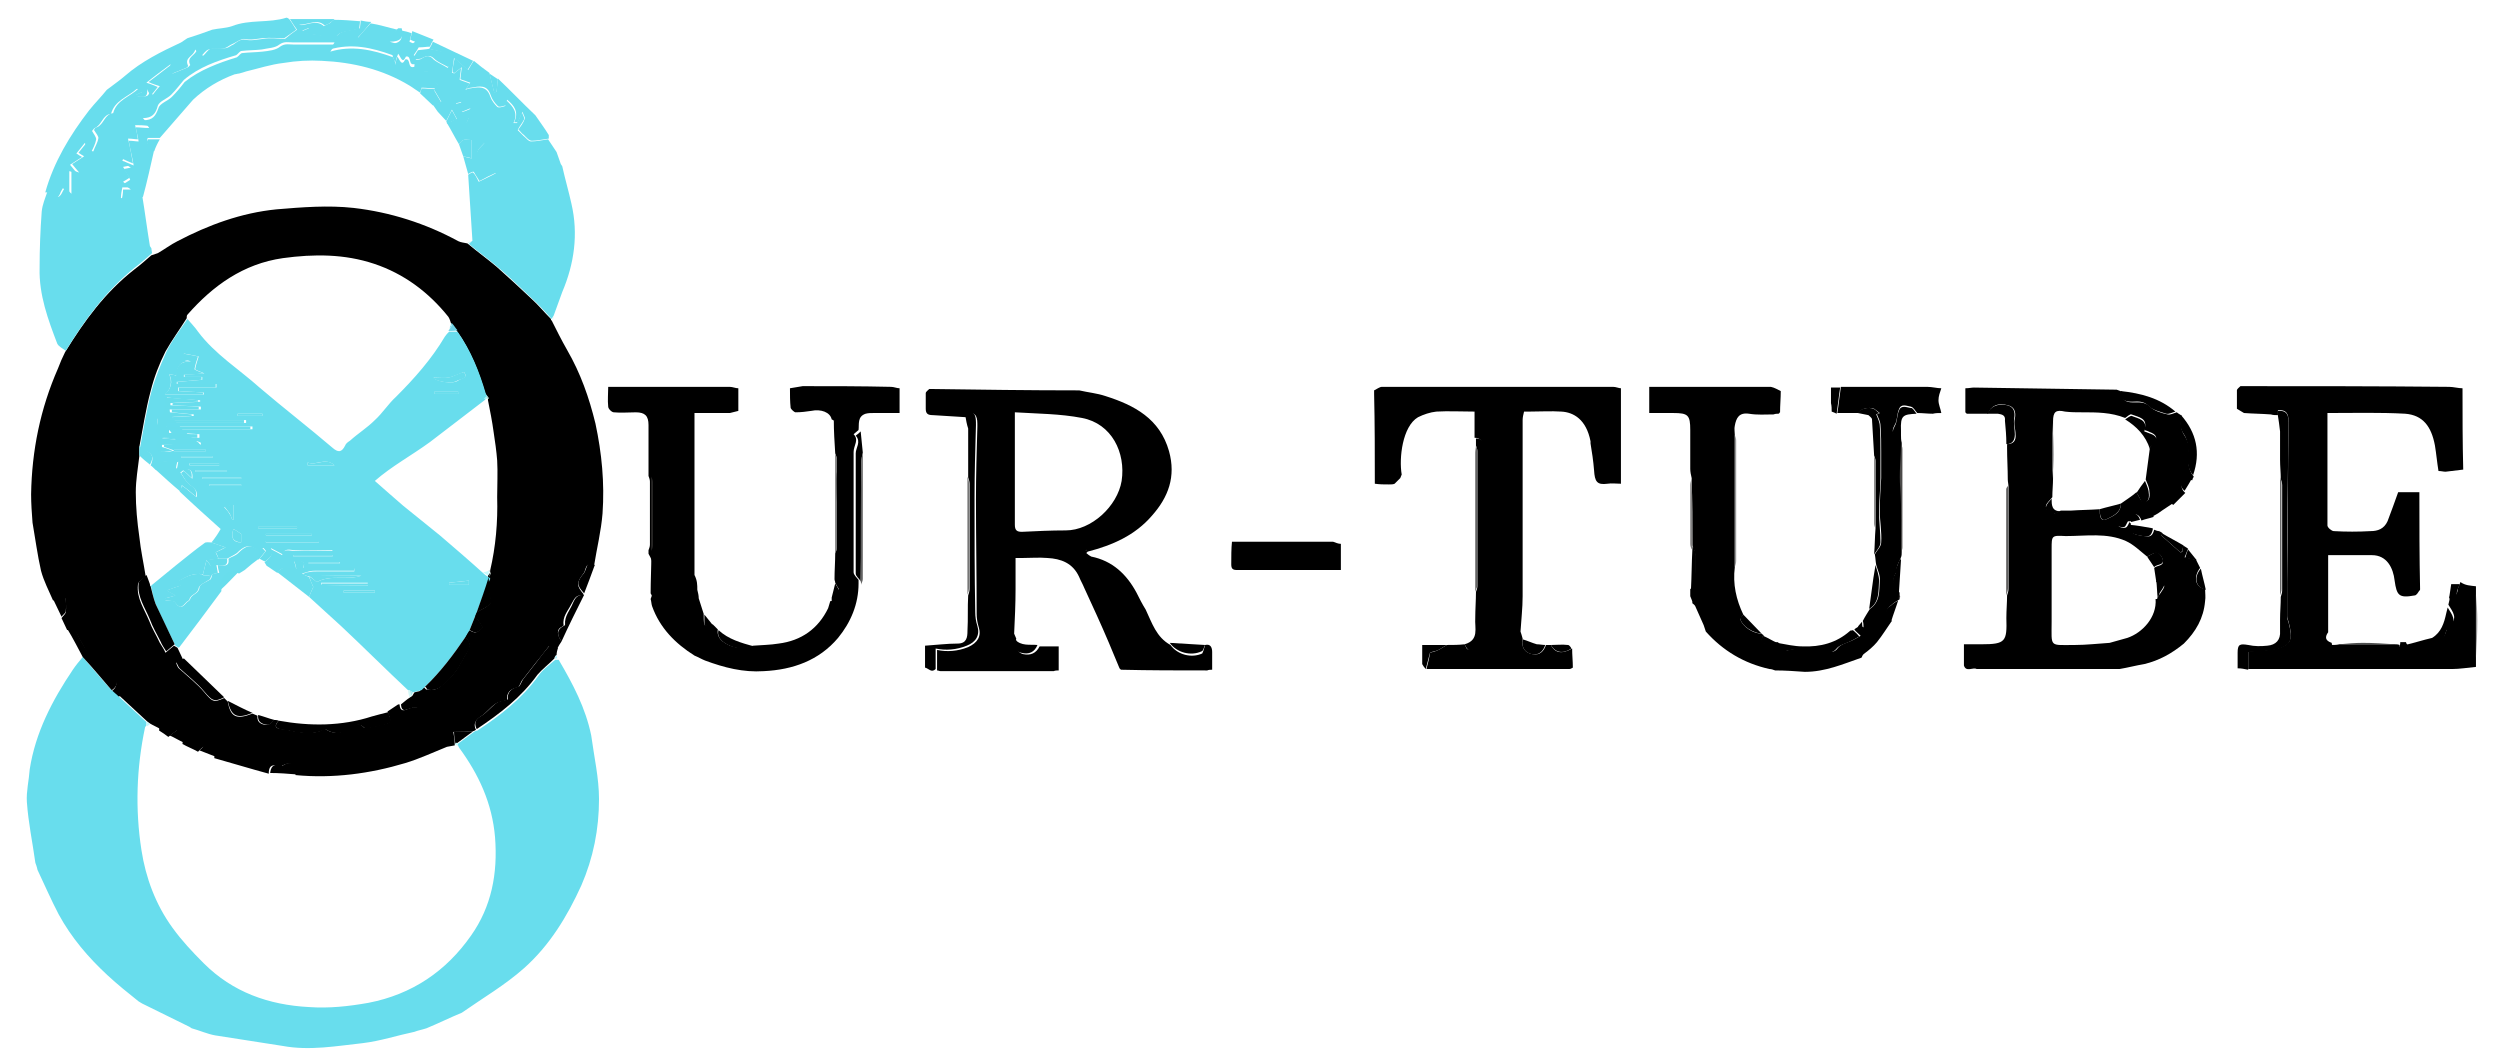<?xml version="1.0" encoding="utf-8"?>
<!-- Generator: Adobe Illustrator 27.5.0, SVG Export Plug-In . SVG Version: 6.00 Build 0)  -->
<svg version="1.1" id="Layer_1" xmlns="http://www.w3.org/2000/svg" xmlns:xlink="http://www.w3.org/1999/xlink" x="0px" y="0px"
	 viewBox="0 0 353.5 148.6" style="enable-background:new 0 0 353.5 148.6;" xml:space="preserve">
<style type="text/css">
	.st0{fill:#EFEFEF;}
	.st1{fill:#858280;}
	.st2{fill:#313030;}
	.st3{fill:#99999A;}
	.st4{fill:#A6A2A2;}
	.st5{fill:#68DDED;}
	.st6{fill:#636363;}
	.st7{fill:#323130;}
	.st8{fill:#98999A;}
	.st9{fill:#4C4B4A;}
	.st10{fill:#848383;}
	.st11{fill:#2A2827;}
	.st12{fill:#DEDEDE;}
	.st13{fill:#4F4B4C;}
	.st14{fill:#E3F9F7;}
	.st15{fill:#ADF3FD;}
	.st16{fill:#646464;}
	.st17{fill:#ECEAE8;}
	.st18{fill:#7F7F7E;}
	.st19{fill:#9B9B9C;}
	.st20{fill:#F1F1EE;}
	.st21{fill:#69DDED;}
	.st22{fill:#68DDEC;}
	.st23{fill:#71D4E7;}
	.st24{fill:#CDF8F5;}
	.st25{fill:#C0FFFF;}
	.st26{fill:#90A7A5;}
	.st27{fill:#6E7977;}
	.st28{fill:#C5E5E2;}
	.st29{fill:#A3AFAC;}
	.st30{fill:#D6E3E3;}
	.st31{fill:#AFFAFE;}
	.st32{fill:#6E6E6E;}
	.st33{fill:#C1F5FA;}
	.st34{fill:#C5FBFD;}
	.st35{fill:#D3F8F7;}
	.st36{fill:#AAECF2;}
	.st37{fill:#B1F8F8;}
	.st38{fill:#83E1ED;}
	.st39{fill:#9CF2FB;}
	.st40{fill:#BEEFFF;}
	.st41{fill:#4E4F4F;}
</style>
<g>
	<g>
		<path d="M303.2,93.9c-1.2,0.2-2.3,0.5-3.5,0.7c-0.5,0-1,0-1.5,0c-6.2,0-12.5,0-18.7,0c-0.5-0.3-1.5,0.5-1.8-0.5c0-1,0-2,0-3
			c1,0,1.7,0,2.5,0c3.4,0,3.6-0.4,3.5-3.7c0-1.1,0.1-2.2,0.1-3.2c0.1-0.3,0.2-0.6,0.2-0.9c0-4.8,0-9.7,0-14.5c0-0.3-0.1-0.7-0.1-1
			c0-1.5-0.1-3-0.1-4.5c0-0.2,0-0.3,0-0.5c0.9,0,1.3-0.5,1.2-1.4c0-0.7-0.3-1.5-0.1-2.2c0.2-1-0.1-1.7-1-1.9
			c-1.4-0.4-2.4,0.1-2.8,1.2c-1,0-2,0-3,0c-0.1-0.1-0.2-0.2-0.2-0.2c0-1.1,0-2.3,0-3.4c0.5,0,0.9-0.1,1.2-0.1
			c6.7,0.1,13.5,0.2,20.2,0.3c0.3,0.1,0.5,0.2,0.8,0.3c-0.1,1.1,0.4,1.5,1.5,1.5c0.9,0,1.7-0.1,2.4,0.6c0.6,0.6,1.6,0.9,2.5,1.1
			c0.4,0.1,0.9-0.2,1.3-0.3c0.2,0.2,0.5,0.3,0.7,0.5c-0.2,1-0.2,1.9,0.4,2.8c0.4,0.6,0.7,1.5,0.6,2.3c-0.1,1.3-0.2,2.4,0.7,3.5
			c-0.1,0.2-0.2,0.3-0.2,0.5c-0.4,0-1-0.2-1.2,0.1c-0.5,0.5-0.4,1.2,0.2,1.7c-0.6,0.6-1.2,1.2-1.7,1.7c-0.3-0.2-0.5-0.5-0.8-0.5
			c-1.2,0.1-1.9,0.9-2,2.2c-0.6,0.2-1.2,0.3-1.7,0.5c-0.3-0.9-0.9-1.1-1.7-0.7c-0.5,0.2-1,0.3-1.4,0.6c-0.2,0.1-0.3,0.8-0.1,0.9
			c0.2,0.2,0.7,0.3,1,0.2c0.2-0.1,0.4-0.5,0.5-0.8c0.1,0.1,0.1,0.2,0.2,0.2c0,0.1,0,0.1,0,0.2c-0.2,1.5,0.9,1.4,1.9,1.6
			c0.9,0.2,1.2-0.1,1.4-0.9c0.2,0.1,0.5,0.2,0.7,0.2c0.2,0.1,0.4,0.2,0.5,0.3c-0.1,0.1-0.2,0.3-0.2,0.3c0.9,0.8,1.8,1.6,2.7,2.4
			c0,0,0.2,0,0.3-0.1c0-0.3,0.1-0.6,0.1-0.9c0.2,0.2,0.5,0.3,0.7,0.5c-0.2,0.4-0.3,0.8-0.5,1.2c0.5,0.1,1,0.2,1.4,0.3
			c0.1,0,0.2,0,0.2,0c0.2,0.4,0.4,0.8,0.6,1.2c-1,1.3-0.7,2.7,0.7,3c0,0.6,0.1,1.1,0,1.7c-0.2,2.4-1.3,4.3-3,6
			C307.1,92.4,305.3,93.4,303.2,93.9z M303.6,78.7c-1-0.8-1.9-1.7-3-2.2c-2.7-1.2-5.6-0.7-8.5-0.7c-2-0.1-2-0.1-2,1.8
			c0,3.4,0,6.9,0,10.3c0,3.7-0.4,3.3,3.3,3.3c1.6,0,3.3-0.2,4.9-0.3c0.8-0.2,1.7-0.5,2.5-0.7c2.1-0.7,4.2-2.9,4-5.5
			c0.1,0,0.1,0,0.2,0c0.1-0.2,0.2-0.5,0.4-0.7c0.9-1.3,0.9-1.3-0.5-1.7c-0.1-0.7-0.2-1.3-0.3-2c0.4-0.4,1.5-0.2,1.2-1.2
			c-0.1-0.4-0.5-0.9-0.8-0.9C304.6,78.1,304.1,78.5,303.6,78.7z M291.4,72.2c0.5,0,0.9,0,1.4,0c1.4-0.1,2.8-0.1,4.1-0.2
			c0,0.7,0,1.9,1,1.4c0.8-0.4,2-0.8,2-2.2c0.7-0.5,1.5-1,2.2-1.6c0.3,0.5,0.7,1.4,1,1.4c1-0.1,0.9-1,0.8-1.8
			c-0.1-0.5-0.3-0.9-0.5-1.4c0.2-1.5,0.4-3,0.6-4.5c0.1-0.2,0.2-0.5,0.4-0.6c0.9-0.8,0.4-1.3-0.4-1.6c-0.2-0.1-0.4-0.2-0.8-0.3
			c0.6-1.7-0.8-1.8-1.8-2.2c-0.2-0.1-0.6,0.3-0.9,0.5c-2-0.8-4-0.8-6.1-0.8c-0.8,0-1.6,0-2.4-0.1c-1.3-0.3-1.7,0-1.7,1.4
			c0,2.7,0,5.3,0,8c0,0.9-0.1,1.8-0.1,2.7c-0.3,0.4-0.8,0.8-0.9,1.2c-0.1,0.3,0.4,1.1,0.5,1.1C290.3,72.8,290.9,72.4,291.4,72.2z"/>
		<path d="M98.6,83.4c0.1,0.4,0.2,0.8,0.2,1.2c0.2,0.7,0.5,1.5,0.7,2.2c0,0.5,0,1.1,0.1,1.6c0.4,0,0.8-0.1,1.2-0.1
			c0.2,0.2,0.5,0.5,0.7,0.7c-0.1,0.7,0.1,1.2,0.7,1.7c1.3,1,2.8,1.1,4.3,0.6c1.2-0.1,2.4-0.1,3.6-0.3c3.2-0.4,5.6-2.1,7-5
			c0.1-0.3,0.2-0.7,0.3-1c1.4-0.1,1.6-0.3,1.2-1.5c0.1-2.2,0.7-4.5,0.3-6.6c-0.4-2.3-0.5-4.7-0.6-7c0-1-0.1-1.9,0-2.9
			c0.1-0.6,0.3-1.2,0.4-1.8c0.1-0.5,0.2-1.1,0-1.5c-0.4-0.6-0.5-0.9,0-1.5c0.6-0.8-0.1-2.5-1.1-2.9c-0.2-1-1.5-1.5-2.9-1.2
			c-0.7,0.1-1.4,0.2-2.2,0.2c-0.2,0-0.6-0.4-0.7-0.6c-0.1-0.9-0.1-1.9-0.1-2.8c0.6-0.1,1.2-0.2,1.8-0.3c4.2,0,8.3,0,12.5,0.1
			c0.4,0,0.8,0.2,1.2,0.2c0,1.1,0,2.3,0,3.5c-1.3,0-2.5,0-3.7,0c-0.4,0-0.7,0-1.1,0.1c-1.2,0.4-0.9,1.5-1,2.3
			c-0.2,0.2-0.5,0.4-0.7,0.6c0.8,0.8,0,1.6,0,2.5c0,5.7,0,11.3,0,17c0,0.4,0.4,0.7,0.7,1.1c0,0.2,0,0.3,0,0.5c0,2.9-1.1,5.5-2.9,7.7
			c-2.7,3.2-6.4,4.5-10.5,4.7c-2.9,0.2-5.6-0.5-8.3-1.5c-0.5-0.2-1-0.5-1.5-0.7c-2.7-1.7-4.9-3.9-6-7c-0.1-0.3-0.1-0.7-0.2-1
			c0.2-0.6,0.5-1.3,0.6-1.9c0.3-1.6-0.1-3.1-0.9-4.5c0-0.2,0-0.3,0-0.5c0.1-0.3,0.2-0.5,0.2-0.8c0-3,0-5.9,0-8.9
			c0-0.3-0.1-0.5-0.2-0.8c0-2.4,0-4.8,0-7.2c0-1.3-0.5-1.8-1.8-1.8c-1,0-2.1,0.1-3.1,0c-0.3,0-0.8-0.5-0.8-0.8c-0.1-0.9,0-1.9,0-2.8
			c5.7,0,11.5,0,17.2,0c0.4,0,0.8,0.2,1.2,0.2c0,1.1,0,2.1,0,3.2c-0.4,0.1-0.8,0.2-1.2,0.3c-1.7,0-3.3,0-5,0c0,7.9,0,15.4,0,22.9
			C98.6,82.1,98.6,82.7,98.6,83.4z"/>
		<path d="M251.8,55.3c0,1-0.1,2-0.1,3c-0.1,0.1-0.2,0.2-0.2,0.2c-0.2,0-0.5,0-0.7,0.1c-1.2,0-2.3,0.1-3.5-0.1
			c-1.4-0.2-1.8,0.6-2,1.7c-0.1,0.4,0,0.9,0,1.3c0,6.2,0,12.5,0,18.7c-0.3,2.4,0.2,4.6,1.2,6.7c-0.1,0.2-0.4,0.5-0.4,0.7
			c0.3,1,1.8,2,3,2c0.1,0.1,0.2,0.2,0.3,0.2c-0.5,0.7-0.3,1.2,0.6,1.2c0.5,0,1-0.2,1.4-0.2l0,0c0.4,0.4,0.9,1.2,1.2,1.2
			c1.9-0.6,3.8-0.2,5.7,0.1c0.6,0.1,1.1,0.2,1.6-0.5c0.4-0.5,1.2-0.7,1.9-1c0.4-0.2,0.8-0.4,1.3-0.7c-0.4-0.4-0.7-0.6-0.9-0.9
			c0.2-0.2,0.5-0.3,0.7-0.5c0.2,0.1,0.4,0.1,0.6,0.2c0-0.3,0-0.6-0.1-0.9c0.3-0.6,0.7-1.2,1-1.7c1.5-1,1.3-2.6,1.4-4
			c0.1-0.7-0.3-1.5-0.5-2.2c-0.1-0.5-0.1-1-0.2-1.5c0.3-0.6,0.9-1.1,0.9-1.7c0.1-1.5-0.2-3-0.2-4.4c0-1.6,0.1-3.1,0.2-4.7
			c0-1.2,0-2.5,0-3.7c0-1.2,0-2.4-0.1-3.7c0-0.6-0.3-1.1-0.5-1.6c0.1-0.1,0.3-0.1,0.4-0.2c-0.3-0.2-0.5-0.4-0.8-0.6
			c-0.7-0.3-2,0-2.2,0.6c-1,0-2,0-3,0c0.2-1.2,0.3-2.4,0.5-3.7c4.1,0,8.1,0,12.2,0c0.7,0,1.4,0.2,2,0.2c-0.2,0.6-0.4,1.1-0.4,1.7
			c0,0.6,0.3,1.2,0.4,1.8c-0.4,0-0.8,0-1.2,0.1c-0.7,0-1.5-0.1-2.2-0.1c-0.3-0.3-0.5-0.8-0.9-0.9c-0.6-0.1-1.4-0.5-1.7,0.4
			c-0.3,0.7-0.2,1.6-0.6,2.2c-0.6,1.1-0.1,1.4,0.9,1.5c0,0.3,0,0.6,0.1,1c0.1,2.1-0.2,4.2-0.1,6.3c0.2,3,0.1,6.1,0.1,9.2
			c0,0.2,0,0.5-0.1,0.7c-0.2,0.5-0.5,1-0.6,1.5c-0.1,0.2,0,0.5-0.1,0.7c-0.7,1.1-0.2,2,0.5,2.8c0,0.1,0,0.1,0,0.2c0,0.1,0,0.2,0,0.3
			c0,0.1,0,0.2,0,0.3c0,0.1,0,0.2-0.1,0.2c-0.3,0.2-0.7,0.4-1,0.7c-1,0.7-0.9,1.5,0,2.3c-0.7,1-1.3,2-2.1,3
			c-0.5,0.6-1.2,1.2-1.9,1.7c-0.1,0.1-0.1,0.2-0.2,0.3c0,0.1-0.1,0.2-0.1,0.2c-2.6,0.9-5.1,2-8,2c-1.4-0.1-2.8-0.2-4.2-0.2
			c-0.3-0.1-0.5-0.2-0.8-0.2c-3.6-0.8-6.6-2.6-9-5.3c-0.1-0.3-0.2-0.6-0.3-0.9c-0.4-0.9-0.8-1.8-1.2-2.7c-0.1-0.2-0.3-0.3-0.4-0.4
			c0-0.2,0-0.3-0.1-0.5c-0.1-0.2-0.1-0.3-0.2-0.5c0-0.3,0-0.7,0-1c0.2-0.2,0.6-0.4,0.6-0.6c0.1-1.4,0.1-2.8,0.1-4.2
			c0-0.5-0.3-1-0.4-1.4c0-3.2,0-6.3-0.1-9.5c-0.1-0.4-0.2-0.9-0.2-1.3c0-1.8,0-3.6,0-5.5c0-2.1-0.3-2.4-2.4-2.4c-1.1,0-2.2,0-3.4,0
			c0-1.3,0-2.5,0-3.7c5.7,0,11.5,0,17.2,0C250.9,54.8,251.4,55.1,251.8,55.3z"/>
		<path d="M196.4,68.5c-0.7,0-1.3,0-2-0.1c0-4.2,0-8.5-0.1-12.7c0-0.2,0-0.3,0-0.5c0.4-0.2,0.8-0.5,1.1-0.5c10.9,0,21.8,0,32.7,0
			c0.4,0,0.8,0.2,1.1,0.2c0,4.5,0,8.9,0,13.5c-0.7,0-1.3-0.1-1.9,0c-1.5,0.2-1.8-0.3-1.9-1.9c-0.1-1.3-0.3-2.6-0.5-3.8
			c0-0.1,0-0.2,0-0.3c-0.6-3.1-2.4-4.1-4.1-4.2c-1.5-0.1-3,0-4.6,0c-0.2,0-0.5,0-0.7,0c-0.1,0.4-0.2,0.8-0.2,1.2
			c0,8.3,0,16.6,0,24.9c0,1.7-0.2,3.3-0.3,5c0.1,0.3,0.2,0.6,0.3,1c-0.2,1.1,0.2,2,1.4,2.2c1,0.2,1.6-0.4,1.9-1.3c0.2,0,0.5,0,0.7,0
			c0.6,1.2,1.6,1.3,3,0.5c0,0.9,0.1,1.8,0.1,2.7c-0.2,0.1-0.3,0.2-0.5,0.2c-6.7,0-13.5,0-20.2,0c0.2-0.8,0.4-1.5,0.5-2.3
			c0.4-0.1,0.8-0.2,1.2-0.4c0.4-0.2,0.8-0.5,1.2-0.7c0.8,0,1.7,0,2.5-0.1c0.1,0.2,0.3,0.7,0.4,0.7c2,0.2,3.2-1.5,2.5-3.4
			c-0.1-0.4-0.3-0.8-0.3-1.2c0-8,0-15.9,0-23.9c0-0.8-0.3-1.4-1.2-1.4c0-1.2,0-2.5,0-3.7c-1.9,0-3.7-0.1-5.4,0
			c-0.9,0.1-1.8,0.4-2.6,0.8c-2.2,1.3-2.7,5.8-2.3,8.1l0,0c-0.1,0.2-0.1,0.3-0.2,0.5c-0.3,0.3-0.5,0.5-0.8,0.8
			C197,68.5,196.7,68.5,196.4,68.5z"/>
		<path d="M189.6,76.9c0,1.2,0,2.5,0,3.7c-4.9,0-9.8,0-14.7,0c-0.6,0-0.8-0.2-0.8-0.8c0-1.1,0-2.2,0.1-3.2c4.8,0,9.5,0,14.3,0
			C188.8,76.7,189.2,76.9,189.6,76.9z"/>
		<path d="M265,78.4c0.1-1.2,0.1-2.5,0.2-3.7c0-3.2,0-6.3,0-9.5c0-0.3-0.1-0.5-0.2-0.8c-0.1-1.7-0.2-3.4-0.3-5.1
			c0-0.2-0.3-0.4-0.5-0.6c-0.5-0.1-1-0.2-1.5-0.3c0.2-0.6,1.5-0.9,2.2-0.6c0.3,0.1,0.5,0.4,0.8,0.6c-0.1,0.1-0.3,0.1-0.4,0.2
			c0.2,0.5,0.5,1.1,0.5,1.6c0.1,1.2,0.1,2.4,0.1,3.7c0,1.2,0,2.5,0,3.7c0,1.6-0.2,3.1-0.2,4.7c0,1.5,0.2,3,0.2,4.4
			C265.9,77.3,265.3,77.9,265,78.4z"/>
		<path d="M259,58.2c0-0.4,0-0.8-0.1-1.2c0-0.1,0-0.2,0-0.2c0-0.6,0-1.3,0-2c0.5,0,0.9,0,1.3,0c-0.2,1.2-0.3,2.4-0.5,3.7
			C259.5,58.4,259.3,58.3,259,58.2z"/>
		<path class="st0" d="M198.2,67.7c0.1-0.2,0.1-0.3,0.2-0.5C198.3,67.4,198.2,67.5,198.2,67.7z"/>
		<path class="st1" d="M251.5,58.5c0.1-0.1,0.2-0.2,0.2-0.2C251.6,58.3,251.6,58.4,251.5,58.5z"/>
		<path d="M283.5,59.5c0.1-0.8-0.4-0.9-1-1c-0.5,0-1,0-1.5,0c0.4-1,1.5-1.5,2.8-1.2c0.9,0.2,1.2,0.9,1,1.9c-0.1,0.7,0.1,1.5,0.1,2.2
			c0,0.8-0.3,1.4-1.2,1.4C283.7,61.6,283.6,60.6,283.5,59.5z"/>
		<path d="M299.9,55.3c2.8,0.3,5.5,1,7.7,2.9c-0.4,0.1-0.9,0.4-1.3,0.3c-0.9-0.3-1.9-0.5-2.5-1.1c-0.8-0.8-1.6-0.6-2.4-0.6
			C300.3,56.8,299.8,56.4,299.9,55.3z"/>
		<path d="M308.4,58.7c2.2,2.5,2.8,5.3,1.7,8.5c-0.9-1-0.8-2.2-0.7-3.5c0-0.8-0.2-1.7-0.6-2.3C308.2,60.6,308.2,59.7,308.4,58.7z"/>
		<path d="M304,63.5c-0.6-1.9-1.9-3.2-3.5-4.2c0.3-0.2,0.7-0.5,0.9-0.5c0.9,0.4,2.4,0.5,1.8,2.2c0.3,0.1,0.5,0.2,0.8,0.3
			c0.9,0.3,1.3,0.8,0.4,1.6C304.1,63,304.1,63.3,304,63.5z"/>
		<path d="M302.1,69.7c0.4-0.6,0.8-1.2,1.2-1.7c0.2,0.5,0.4,0.9,0.5,1.4c0.1,0.7,0.2,1.6-0.8,1.8C302.8,71.1,302.5,70.2,302.1,69.7z
			"/>
		<path d="M304.4,74.7c0,0.1,0,0.1,0,0.2c-0.2,0.8-0.5,1.1-1.4,0.9c-1-0.2-2.1-0.2-1.9-1.6C302.2,74.3,303.3,74.5,304.4,74.7z"/>
		<path d="M300.9,73.7c-0.2,0.3-0.3,0.7-0.5,0.8c-0.3,0.1-0.8,0-1-0.2c-0.1-0.1-0.1-0.7,0.1-0.9c0.4-0.3,0.9-0.4,1.4-0.6
			c0.8-0.4,1.4-0.2,1.7,0.7c-0.4,0.1-0.8,0.2-1.2,0.3c-0.1,0-0.2,0-0.2,0C301.1,73.7,301,73.7,300.9,73.7z"/>
		<path class="st2" d="M283.7,84.2c0-5,0-10,0-15c0-0.2,0.1-0.3,0.2-0.5c0,4.8,0,9.7,0,14.5C283.9,83.5,283.8,83.8,283.7,84.2z"/>
		<path d="M296.9,72c1-0.3,2-0.5,3-0.8c0,1.3-1.2,1.8-2,2.2C297,73.9,296.9,72.7,296.9,72z"/>
		<path d="M305.7,75.4c1,0.6,2,1.1,3,1.7c0,0.3-0.1,0.6-0.1,0.9c-0.2,0-0.3,0.1-0.3,0.1c-0.9-0.8-1.8-1.6-2.7-2.4
			C305.5,75.7,305.6,75.5,305.7,75.4z"/>
		<path d="M304.6,80.2c-0.3-0.5-0.7-1-1-1.5c0.5-0.2,0.9-0.6,1.4-0.6c0.3,0,0.7,0.6,0.8,0.9C306.1,80,305,79.7,304.6,80.2z"/>
		<path d="M304.6,72.9l-0.1,0l-0.1,0c0-1.3,0.7-2.1,2-2.2c0.3,0,0.5,0.3,0.8,0.5c-0.5,0.3-1,0.7-1.5,1
			C305.3,72.5,305,72.7,304.6,72.9z"/>
		<path d="M290.1,70.5c0,0.9,0,1.8,1.3,1.8c-0.5,0.2-1.1,0.5-1.6,0.5c-0.2,0-0.6-0.8-0.5-1.1C289.4,71.2,289.8,70.9,290.1,70.5z"/>
		<path d="M311.2,80.4c0.2,1,0.5,2,0.7,3C310.5,83.1,310.1,81.7,311.2,80.4z"/>
		<path d="M309.9,67.7c-0.3,0.6-0.7,1.2-1,1.7c-0.6-0.5-0.7-1.1-0.2-1.7C308.9,67.6,309.5,67.7,309.9,67.7z"/>
		<path class="st3" d="M290.2,59.7c0.1,1.5,0.2,3.1,0.2,4.6c0,1.1-0.1,2.3-0.2,3.4C290.2,65.1,290.2,62.4,290.2,59.7z"/>
		<path d="M309.4,77.7c0.4,0.5,0.8,1,1.2,1.5c-0.1,0-0.2,0-0.2,0c-0.5-0.1-1-0.2-1.4-0.3C309.1,78.5,309.2,78.1,309.4,77.7z"/>
		<path d="M305.1,84.6c-0.1-0.8-0.1-1.7-0.2-2.5c1.4,0.4,1.4,0.4,0.5,1.7C305.3,84.1,305.2,84.4,305.1,84.6z"/>
		<path class="st4" d="M300.9,73.7c0.1,0,0.2,0,0.2,0c0,0.1,0,0.2,0.1,0.2l-0.1,0l-0.1,0C301.1,73.9,301,73.8,300.9,73.7z"/>
		<path d="M79.4,90.7c-0.2,0.3-0.4,0.6-0.6,1c-0.4-0.1-0.8-0.2-1.2-0.3c-0.7,0.9-1.3,1.7-1.9,2.4c-0.6,0.8-1.2,1.5-1.8,2.3
			c-0.3,0.3-0.4,1-0.7,1.1c-1.1,0.2-1.6,0.8-1.5,1.8c-0.6,0.2-1.2,0.2-1.6,0.5c-0.8,0.5-1.3,1.3-2.1,1.8c-0.8,0.5-1.1,1.1-0.7,1.9
			c-0.2,0.1-0.3,0.2-0.5,0.2c-0.9,0-1.8,0.1-2.7,0.1c0.1,0.6,0.2,1.1,0.2,1.7c0,0.1,0,0.1,0,0.2c-0.4,0.1-0.7,0.1-1.1,0.2
			c-2,0.8-3.9,1.7-5.9,2.3c-5,1.5-10.2,2.2-15.5,1.7c-0.2-1.3-0.5-2.2-2.1-1.2c-0.1,0-0.2,0-0.4-0.1c-1-0.3-1.3,0.2-1.3,1.1
			c-2.6-0.7-5.2-1.5-7.7-2.2c0.2-1.1-0.5-1.5-1.4-1.6c-0.3,0-0.6,0.4-0.9,0.7c-0.7-0.4-1.5-0.7-2.2-1.1c0-0.2,0.1-0.4,0-0.6
			c-0.2-0.5-0.5-0.9-0.8-1.3c-0.4,0.3-0.8,0.6-1.2,0.9c-0.4-0.3-0.8-0.6-1.3-0.9c0.1-1.1,0-2.1-1.3-2.5c-0.4-0.1-0.6-0.7-0.9-1
			c-0.7-0.6-1.4-1.3-2.2-1.7c-0.4-0.2-1,0.3-1.5,0.5c-0.3-0.3-0.6-0.5-0.9-0.8c0.9-0.6,1-1.4,0.2-2.1c-1.1-1-1.5-2.5-3.1-3.1
			c-0.7-0.3-1.2-1.7-1.8-2.7c-0.4-0.8-0.7-1.1-1.5-0.8c-0.3-0.6-0.5-1.1-0.8-1.7c0.2-0.3,0.5-0.5,0.6-0.8c0.1-0.7,0-1.3,0-2
			c-0.6,0.1-1.2,0.2-1.8,0.3c-0.6-1.4-1.3-2.7-1.7-4.2c-0.5-2.2-0.8-4.5-1.2-6.8c-0.1-1.3-0.2-2.7-0.2-4c0.1-6.2,1.3-12.1,3.8-17.8
			c0.3-0.8,0.6-1.5,1-2.3c2.7-4.4,5.7-8.5,9.8-11.7c0.8-0.6,1.6-1.3,2.4-2c0.3-0.1,0.6-0.2,0.9-0.3c0.9-0.5,1.8-1.2,2.8-1.7
			c4.4-2.3,9-4,14-4.5c3.6-0.3,7.3-0.6,10.9-0.2c5.2,0.6,10.2,2.2,14.8,4.7c0.4,0.2,0.8,0.2,1.2,0.3c0.1,0,0.2,0.1,0.2,0.1
			c1.3,1.1,2.7,2.1,4,3.2c1.7,1.5,3.3,3,4.9,4.5c1,0.9,1.9,2,2.8,2.9c0,0.1,0,0.2,0.1,0.2c0.7,1.4,1.4,2.8,2.2,4.2
			c1.9,3.3,3.1,6.7,4,10.4c0.9,4.2,1.3,8.4,1,12.7c-0.2,2.5-0.8,4.9-1.2,7.4c-0.6-0.3-1-0.3-1.2,0.4c-0.1,0.2-0.1,0.5-0.3,0.7
			c-1,1.3-1,1.7,0,2.9c0,0.1,0,0.2-0.1,0.2c-0.9-0.1-1.1,0.3-1.6,1.2c-0.5,1-1.3,1.8-1.1,3c0,0.1-0.1,0.1-0.2,0.2
			C78.6,89,78.8,89.8,79.4,90.7z M69.3,80.9c0-0.1,0-0.2,0-0.2c0.8-3.4,1.1-6.9,1-10.4c0-1.7,0.1-3.5,0-5.2c-0.1-1.3-0.3-2.7-0.5-4
			c-0.2-1.5-0.5-3-0.8-4.5c0-0.1,0-0.2,0-0.2C69,56.2,69,56.1,68.9,56c-0.1-0.1-0.2-0.3-0.3-0.4c-0.9-3.1-2.1-6.1-4-8.8
			c-0.3-0.3-0.5-0.7-0.8-1c-0.1-0.3-0.2-0.7-0.4-1c-2.8-3.5-6.3-6.1-10.5-7.5c-4.2-1.4-8.5-1.4-12.9-0.8c-5.6,0.8-9.9,3.9-13.5,8
			c-0.1,0.1-0.1,0.3-0.1,0.5c-1,1.6-2.1,3.1-3,4.7c-0.9,1.8-1.6,3.6-2.1,5.6c-0.7,2.6-1.1,5.3-1.6,7.9c0,0.4,0,0.8,0,1.3
			c-0.2,1.7-0.5,3.4-0.5,5.1c0,2.1,0.2,4.2,0.5,6.3c0.2,1.9,0.6,3.7,0.9,5.6c-0.4,0.4-1.1,0.7-1.1,1.2c-0.2,1.9,0.9,3.4,1.6,5.1
			c0.4,1.1,1,2,1.5,3.1c0.3,0.5,0.6,0.9,0.8,1.4c0.4-0.3,0.8-0.7,1.2-1c0.2,0.1,0.3,0.2,0.5,0.3c0.3,0.6,0.5,1.1,0.8,1.7
			c-0.3,0.1-0.6,0.3-1,0.4c0.1,0.3,0.2,0.7,0.5,0.9c1.2,1.1,2.5,2.1,3.5,3.3c1.1,1.3,1.3,1.5,2.8,0.8c0.2,0.2,0.3,0.3,0.5,0.5
			c0.4,2.2,1.2,2.6,3.5,1.7c0.2,0.1,0.5,0.2,0.7,0.3c-0.1,1,0.6,1.3,1.4,1.3c0.3,0,0.6-0.4,0.9-0.7c0.2,0,0.5,0,0.7,0.1
			c-0.6,0.7-0.6,1.1,0.5,1.2c0.6,0,1.1,0.2,1.7,0.3c1.5,0.2,3,0.5,4.3-0.4c0.9,0.7,2,0.8,3.1,0.2c0.8-0.4,1.5-1.4,2.5-0.3
			c0,0.1,0.2,0,0.3,0c0.7-0.1,1.4-0.2,2-0.4c0.5-0.1,1.2-0.2,1.3-0.5c0.2-0.3-0.2-0.9-0.3-1.4c0.5-0.3,1-0.7,1.5-1
			c0.1,0,0.1,0,0.2,0c0.1,1.5,1.2,0.5,1.6,0.5c1.7,0,2.2-1,1.3-2.5c0.2-0.2,0.3-0.3,0.5-0.5c0.1,0.1,0.3,0.4,0.4,0.4
			c1.7,0.4,2.5-1,3.5-1.9c0.9-0.8,1.4-2.1,2.1-3.2c0.6-0.9,0.7-1.6-0.2-2.3c0.2-0.3,0.4-0.6,0.6-1c0.3,0.1,0.7,0.4,1,0.3
			c0.4-0.1,0.9-0.7,0.9-0.7c-0.3-0.6-0.7-1.1-1.1-1.6c0.1-0.2,0.2-0.3,0.2-0.5c0.7-0.4,1.5-0.7,2-1.3c0.2-0.3-0.1-1-0.2-1.6
			c0-0.1,0-0.3,0-0.5c0-0.5-0.1-1.1-0.1-1.6c0-0.1,0-0.2,0-0.2c0.1-0.1,0.1-0.2,0.2-0.3C69.4,81.1,69.4,81,69.3,80.9z"/>
		<path class="st5" d="M21.5,35.8c-0.8,0.7-1.6,1.4-2.4,2C15,41.1,12,45.2,9.3,49.6c-0.4-0.3-1-0.6-1.2-1c-1.3-3.4-2.6-6.9-2.5-10.7
			c0-2.7,0.1-5.3,0.3-8c0.1-1,0.5-1.9,0.8-2.8c0.2,0.1,0.5,0.1,0.7,0.2c0.7,0.9,1.1,0.6,1.5-0.3c0.1-0.2,0.2-0.3,0.3-0.5
			c0.3,0.3,0.6,0.6,0.9,0.9c0-1.2,0-2.2,0-3.3c0.3,0.1,0.6,0.1,1.1,0.3c-0.4-0.5-0.7-0.8-1-1.2c0.6-0.4,1.1-0.7,1.7-1.1
			c-0.2-0.1-0.5-0.3-0.8-0.5c0.4-0.5,0.8-1,1.2-1.5c0.2,0.5,0.3,0.9,0.4,1.2c0.2,0,0.3,0.1,0.5,0.1c0.2-0.6,0.6-1.2,0.7-1.8
			c0.1-0.3-0.3-0.7-0.6-1.2c0,0,0.1-0.4,0.4-0.4c1-0.4,1.1-1.9,2.3-2c0.5-1.9,2.4-2.3,3.6-3.5c0.1-0.1,0.6,0,0.9,0.1
			c0,0.1,0,0.2-0.1,0.3c-0.4,0.2-0.7,0.3-1.1,0.5c0.1,0.1,0.1,0.2,0.2,0.3c0.5-0.3,1.8,0.5,1.6-1.2c0.2,0.3,0.3,0.6,0.5,0.9
			c0.3-0.4,0.6-0.8,1-1.2c-0.5-0.2-1-0.3-1.6-0.6c1.1-0.8,2.2-1.7,3.4-2.6c0,0.5,0,1,0,1.4c0.8-0.3,1.5-0.6,2.2-0.9
			c0.1-0.1,0.3-0.3,0.3-0.3c-0.6-1.2,0.8-1.3,1-2.3c0.4,0.5,0.6,0.8,0.8,1c0.4-0.3,0.7-0.9,1.1-1c0.7-0.2,1.5,0,2.2-0.1
			c0.4-0.1,0.7-0.4,1-0.5C33.4,6,34,5.5,34.6,5.6c0.9,0.2,1.7,0,2.6-0.1c1.1-0.2,2.2,0,3.1,0C40.9,5,41.4,4.6,42,4.2
			c-0.3-0.4-0.7-1-1-1.5c2.1,0,4.2,0,6.3,0c-0.2,0.2-0.4,0.4-0.6,0.5c-0.2,0.2-0.5,0.3-0.8,0.4c-1-1-2.3-0.1-3.6-0.1
			c0.4,0.1,0.9,0.2,1.5,0.4c-0.5,0.2-0.7,0.3-1,0.4c0,0.1,0,0.2,0,0.3c0.9,0.1,1.8,0.3,2.8,0.4c0.5,0,1.2,0,2.1,0
			c0.5-0.5,0.5-0.5,3.2-1c0-0.3,0.1-0.7,0.1-1.1c0.5,0.1,1,0.2,1.5,0.2c-0.6,0.7-1.2,1.5-1.9,2.2c2,0.3,4,0.5,5.7-1.3
			c0.2,0,0.3,0,0.5,0c0.3,1.2,0,1.9-1.7,1.9c1.1,0.3,1.8,0.6,2.6,0.8c0.2-0.2,0.6-0.5,1-0.8c-0.3-0.1-0.5-0.2-0.7-0.3
			c0.1-0.4,0.2-0.8,0.3-1.2c1,0.4,2,0.8,3,1.2c-0.2,0.3-0.4,0.7-0.5,1c-0.5,0-0.9,0.1-1.6,0.1c-0.1,0.2-0.4,0.7-0.7,1.1
			c0,0,0.2,0.2,0.3,0.2c0,0.3,0,0.7,0,1c-1.2,0.5-0.5-1.2-1.4-1c-0.5,1.1-0.7,0.1-1.1-0.4c-0.2,0.5-0.3,0.8-0.4,1.3
			c-0.2-0.5-0.4-0.9-0.4-1.1c-3-1.1-5.8-1.7-8.9-0.8c0.2-0.3,0.5-0.6,0.7-1c-2,0-3.9,0-5.8,0c-0.7,0-1.3-0.2-2,0.3
			c-0.6,0.5-1.6,0.5-2.5,0.7c-0.9,0.1-1.9,0.1-2.8,0.2c-0.3,0-0.5,0.4-0.8,0.6c-2.7,0.8-5.3,1.7-7.4,3.5c-0.6,0.7-1.1,1.4-1.8,2.1
			c-0.6,0.6-1.7,0.9-1.9,1.6c-0.3,1.1-0.8,1.7-2.1,1.7c0.3,0.3,0.5,0.6,0.8,1.1c-0.8-0.1-1.3-0.1-1.9-0.1c0.2,0.7,0.3,1.3,0.4,2
			c-0.4,0-0.8-0.1-1.4-0.1c0.3,1.2,0.5,2.4,0.7,3.5c-0.5-0.2-1-0.4-1.4-0.6c0,0.1-0.1,0.1-0.1,0.2c0.3,0.2,0.6,0.4,1.1,0.7
			c-0.6,0.1-0.9,0.2-1,0.2c0.3,0.5,0.7,1,0.9,1.5c0,0.1-0.6,0.4-0.9,0.6c0.2,0.2,0.5,0.4,1,0.8c-0.6,0-0.8,0-1.1,0
			c-0.1,0.5-0.2,1-0.2,1.5c0.5,0.1,1,0.2,1.2,0.3c0.2-0.6,0.4-1.2,0.5-1.6c0.6,0.4,1,0.7,1.3,0.9c0.4,2.4,0.7,4.8,1.1,7.2
			c0.1,0.1,0.1,0.2,0.2,0.3C21.5,35.7,21.5,35.8,21.5,35.8z"/>
		<path class="st5" d="M40.9,2.7c0.4,0.5,0.7,1.1,1,1.5c-0.6,0.4-1.1,0.8-1.7,1.2c-0.9,0-2-0.1-3.1,0c-0.9,0.1-1.6,0.3-2.6,0.1
			C34,5.5,33.4,6,32.7,6.3c-0.4,0.2-0.7,0.5-1,0.5C31,7,30.2,6.8,29.5,7c-0.4,0.1-0.7,0.6-1.1,1c-0.2-0.2-0.4-0.5-0.8-1
			c-0.2,1-1.6,1.1-1,2.3c0,0.1-0.2,0.3-0.3,0.3c-0.7,0.3-1.4,0.6-2.2,0.9c0-0.4,0-0.9,0-1.4c-1.2,0.9-2.3,1.7-3.4,2.6
			c0.7,0.2,1.1,0.4,1.6,0.6c-0.3,0.4-0.6,0.8-1,1.2c-0.2-0.3-0.4-0.6-0.5-0.9c0.2,1.7-1.1,0.8-1.6,1.2c-0.1-0.1-0.1-0.2-0.2-0.3
			c0.4-0.2,0.7-0.3,1.1-0.5c0-0.1,0-0.2,0.1-0.3c-0.3,0-0.7-0.2-0.9-0.1c-1.2,1.1-3.1,1.6-3.6,3.5c-1.2,0.1-1.3,1.6-2.3,2
			c-0.2,0.1-0.3,0.4-0.4,0.4c0.3,0.5,0.6,0.9,0.6,1.2c-0.1,0.6-0.4,1.2-0.7,1.8c-0.2,0-0.3-0.1-0.5-0.1c-0.1-0.4-0.2-0.7-0.4-1.2
			c-0.4,0.5-0.8,1-1.2,1.5c0.3,0.2,0.6,0.4,0.8,0.5c-0.6,0.4-1.1,0.7-1.7,1.1c0.3,0.4,0.6,0.7,1,1.2c-0.5-0.1-0.7-0.2-1.1-0.3
			c0,1,0,2.1,0,3.3c-0.3-0.3-0.6-0.6-0.9-0.9c-0.1,0.2-0.2,0.3-0.3,0.5c-0.3,0.9-0.7,1.2-1.5,0.3c-0.1-0.2-0.4-0.2-0.7-0.2
			c1.2-4.3,3.5-8.1,6.2-11.6c0.8-1,1.7-1.9,2.5-2.9c0.9-0.7,1.8-1.3,2.6-2c2.3-2,5.1-3.4,7.9-4.7c0.3-0.2,0.6-0.4,0.9-0.6
			C27.8,5,28.9,4.6,30,4.2C30.9,4,31.9,4,32.8,3.7c2.5-1,5.2-0.4,7.7-1.2C40.6,2.5,40.8,2.6,40.9,2.7z"/>
		<path d="M118.8,83.7c0.4,1.2,0.2,1.4-1.2,1.5c0-0.2,0-0.5,0-0.7c0.2-0.7,0.3-1.3,0.5-2C118.3,82.8,118.5,83.2,118.8,83.7z"/>
		<path d="M121.7,61c0.1,1,0.2,2,0.3,3c-0.1,0.4-0.2,0.9-0.2,1.3c0,5.6,0,11.3-0.1,16.9c-0.2-0.4-0.7-0.7-0.7-1.1c0-5.7,0-11.3,0-17
			c0-0.8,0.8-1.6,0-2.5C121.3,61.4,121.5,61.2,121.7,61z"/>
		<path d="M118.1,82.4c0-0.2-0.1-0.3-0.1-0.5c0-1.2,0.1-2.5,0.1-3.7c0.1-0.2,0.2-0.4,0.2-0.7c0-4.2,0-8.4,0-12.7
			c0-0.2-0.1-0.4-0.2-0.7c-0.1-1.6-0.2-3.1-0.2-4.7c1,0.4,1.7,2,1.1,2.9c-0.4,0.6-0.4,0.9,0,1.5c0.2,0.3,0.1,1,0,1.5
			c-0.1,0.6-0.4,1.2-0.4,1.8c-0.1,0.9,0,1.9,0,2.9c0,2.3,0.1,4.7,0.6,7c0.4,2.1-0.2,4.4-0.3,6.6C118.5,83.2,118.3,82.8,118.1,82.4z"
			/>
		<path d="M92,83.9c0-1.8,0.1-3.7,0.1-5.5c0.8,1.4,1.1,2.9,0.9,4.5c-0.1,0.7-0.4,1.3-0.6,1.9C92.3,84.6,92.2,84.2,92,83.9z"/>
		<path class="st6" d="M121.7,82.2c0-5.6,0-11.3,0.1-16.9c0-0.4,0.1-0.9,0.2-1.3c0,6,0,12,0,17.9c0,0.3-0.2,0.5-0.2,0.8
			C121.8,82.5,121.7,82.3,121.7,82.2z"/>
		<path d="M101.6,89.1c1.4,1.3,3.2,1.8,5,2.3c-1.5,0.5-2.9,0.4-4.3-0.6C101.7,90.3,101.4,89.8,101.6,89.1z"/>
		<path class="st7" d="M92.1,77.9c0-3.5,0-7,0-10.5c0.1,0.3,0.2,0.5,0.2,0.8c0,3,0,5.9,0,8.9C92.3,77.4,92.2,77.7,92.1,77.9z"/>
		<path d="M99.6,86.9c0.4,0.5,0.8,1,1.2,1.5c-0.4,0-0.8,0.1-1.2,0.1C99.6,87.9,99.6,87.4,99.6,86.9z"/>
		<path d="M251.3,90.9c1.2,0.2,2.4,0.5,3.6,0.5c2.5,0.1,4.8-0.5,6.7-2.2c0.1-0.1,0.2,0,0.4-0.1c0.2,0.2,0.5,0.4,0.9,0.9
			c-0.5,0.3-0.9,0.5-1.3,0.7c-0.6,0.3-1.5,0.5-1.9,1c-0.5,0.6-0.9,0.6-1.6,0.5c-1.9-0.3-3.8-0.7-5.7-0.1
			C252.2,92.1,251.7,91.3,251.3,90.9z"/>
		<path d="M271,58.5c-1.9,0.1-2.3,0.2-2.2,2.4c0,0.3,0,0.6,0,0.9c-1-0.1-1.5-0.4-0.9-1.5c0.4-0.7,0.3-1.5,0.6-2.2
			c0.3-0.9,1.1-0.5,1.7-0.4C270.4,57.6,270.7,58.1,271,58.5z"/>
		<path class="st8" d="M245.3,61.5c0.1,0.3,0.2,0.5,0.2,0.8c0,5.7,0,11.3,0,17c0,0.3-0.1,0.6-0.2,0.9
			C245.3,73.9,245.3,67.7,245.3,61.5z"/>
		<path d="M264.9,81.7c0.1-0.6,0.2-1.2,0.3-1.8c0.2,0.7,0.5,1.5,0.5,2.2c-0.1,1.4,0.1,3.1-1.4,4C264.5,84.7,264.7,83.2,264.9,81.7z"
			/>
		<path class="st9" d="M268.8,62.7c0.1,0.3,0.2,0.5,0.2,0.8c0,4.6,0,9.3,0,13.9c0,0.3-0.1,0.5-0.2,0.8c0-3.1,0.1-6.1-0.1-9.2
			C268.5,66.9,268.8,64.8,268.8,62.7z"/>
		<path d="M268.8,79.2c-0.1,1.6-0.2,3.2-0.3,4.7c-0.7-0.8-1.2-1.7-0.5-2.8c0.1-0.2,0-0.5,0.1-0.7c0.2-0.5,0.4-1,0.6-1.5
			C268.7,79,268.7,79.1,268.8,79.2z"/>
		<path d="M239.1,83.4c0.1-1.9,0.1-3.8,0.2-5.7c0-0.2,0-0.3,0.1-0.5c0.2,0.5,0.4,1,0.4,1.4c0,1.4,0,2.8-0.1,4.2
			C239.7,83,239.3,83.2,239.1,83.4z"/>
		<path d="M268.4,84.9c-0.3,1-0.7,2-1,3c-1-0.8-1-1.7,0-2.3C267.7,85.3,268.1,85.1,268.4,84.9z"/>
		<path class="st10" d="M239.3,77.2c0,0.2,0,0.3-0.1,0.5c-0.1-0.3-0.2-0.5-0.2-0.8c0-2.8,0-5.5,0-8.3c0-0.3,0.1-0.6,0.2-0.9
			C239.3,70.9,239.3,74,239.3,77.2z"/>
		<path d="M246.5,86.9c0.9,0.9,1.7,1.8,2.6,2.7c-1.2-0.1-2.7-1-3-2C246,87.4,246.3,87.1,246.5,86.9z"/>
		<path d="M249.3,89.9c0.7,0.3,1.3,0.7,2,1c-0.5,0.1-1,0.3-1.4,0.2C249,91.1,248.8,90.6,249.3,89.9z"/>
		<path d="M262.7,88.6c0.2-0.2,0.4-0.5,0.6-0.7c0,0.3,0,0.6,0.1,0.9C263.1,88.7,262.9,88.7,262.7,88.6z"/>
		<path class="st11" d="M268.5,84.1c0.1,0.1,0.1,0.2,0.2,0.3c-0.1,0-0.1,0-0.2,0C268.5,84.3,268.5,84.2,268.5,84.1z"/>
		<path class="st12" d="M263.5,92.6c-0.1,0.1-0.1,0.2-0.2,0.3C263.3,92.8,263.4,92.7,263.5,92.6z"/>
		<path class="st13" d="M268.5,84.4c0.1,0,0.1,0,0.2,0c-0.1,0.1-0.1,0.2-0.2,0.3C268.5,84.6,268.5,84.5,268.5,84.4z"/>
		<path d="M207.1,91.1c2.1-0.6,1.4-2.3,1.5-3.7c0-1.2,0.1-2.5,0.1-3.7c0.1-0.3,0.2-0.5,0.2-0.8c0-6.4,0-12.7,0-19.1
			c0-0.3-0.1-0.5-0.2-0.8c0-0.3,0-0.7,0-1c0.9,0,1.2,0.5,1.2,1.4c0,8,0,15.9,0,23.9c0,0.4,0.1,0.8,0.3,1.2c0.7,1.9-0.5,3.6-2.5,3.4
			C207.4,91.8,207.2,91.3,207.1,91.1z"/>
		<path d="M201.6,94.6c-0.2-0.2-0.4-0.5-0.5-0.7c0-0.9,0-1.7,0-2.7c1.2,0,2.4,0,3.5,0c-0.4,0.2-0.8,0.5-1.2,0.7
			c-0.4,0.2-0.8,0.2-1.2,0.4C202,93.1,201.8,93.8,201.6,94.6z"/>
		<path d="M215.3,90.4c0.7,0.2,1.3,0.5,2,0.7c0.4,0,0.8,0.1,1.2,0.1c-0.3,0.9-0.9,1.5-1.9,1.3C215.6,92.3,215.1,91.5,215.3,90.4z"/>
		<path d="M219.3,91.2c0.8,0,1.6-0.1,2.4,0c0.2,0,0.4,0.3,0.5,0.5C221,92.5,219.9,92.3,219.3,91.2z"/>
		<path class="st5" d="M5,122c-0.4-2.9-1-5.7-1.2-8.6c-0.1-1.5,0.3-3.1,0.4-4.6c0.8-5.2,3.2-9.8,6.1-14.1c0.4-0.6,0.9-1.2,1.4-1.8
			c1.4,1.6,2.7,3.2,4.1,4.7c0.3,0.3,0.6,0.5,0.9,0.8c1.3,1.2,2.7,2.5,4,3.7c0,0.2,0,0.4,0,0.5c-0.1,0.1-0.2,0.2-0.2,0.3
			c-1.2,5.7-1.4,11.5-0.5,17.3c0.6,3.9,2,7.7,4.4,11c1.3,1.8,2.8,3.4,4.4,5c4.1,4.1,9.2,5.9,14.9,6.2c2.8,0.2,5.6-0.1,8.4-0.6
			c6.2-1.2,11-4.5,14.5-9.5c2.9-4.1,3.8-8.8,3.4-13.9c-0.4-4.8-2.3-8.9-5.1-12.7c-0.1-0.2-0.2-0.4-0.2-0.5c0.8-0.6,1.5-1.1,2.3-1.7
			c0.2-0.1,0.3-0.2,0.5-0.2c3.2-2.1,6.3-4.5,8.6-7.7c0.6-0.9,1.6-1.6,2.4-2.3c0.2,0,0.3,0,0.5,0c2,3.4,3.8,6.8,4.6,10.7
			c0.4,3,1.1,6,1.1,9c0,4.2-0.8,8.3-2.5,12.2c-2,4.4-4.5,8.5-8.1,11.7c-2.7,2.4-5.8,4.2-8.8,6.3c-1.7,0.7-3.3,1.5-5,2.2
			c-0.6,0.2-1.2,0.3-1.7,0.5c-2.4,0.5-4.8,1.3-7.3,1.6c-3.7,0.4-7.5,1.1-11.3,0.4c-3.2-0.5-6.4-1-9.6-1.5c-1.1-0.2-2.2-0.7-3.3-1
			c-0.1-0.1-0.2-0.1-0.3-0.2c-2.2-1.1-4.5-2.2-6.7-3.3c-0.2-0.1-0.3-0.2-0.5-0.3c-1.5-1.2-3-2.4-4.4-3.7c-2.7-2.5-5.1-5.3-6.9-8.6
			c-1.1-2.1-2-4.2-3-6.3C5.2,122.5,5.1,122.3,5,122z"/>
		<path class="st5" d="M60.7,6.9c0.2-0.3,0.4-0.7,0.5-1c1.9,0.9,3.8,1.8,5.7,2.7c-0.2,0.4-0.5,0.8-0.8,1.3c-0.6-0.6-1.2-1.1-1.9-1.7
			C64.1,9,64,9.7,63.9,10.3c0.1,0,0.2,0,0.3,0.1c0.2-0.2,0.5-0.4,1-0.8c-0.1,0.9-0.2,1.4-0.2,1.7c0.5,0.2,0.9,0.3,1.4,0.5
			c-0.2,0.4-0.4,0.6-0.6,0.9c0.3-0.1,0.5-0.2,0.7-0.2c1.1-0.2,2.3-0.4,2.8,1.1c0.2,0.6,0.6,1.1,1,1.5c0.2,0.2,0.8,0,1.1-0.1
			c0.1,0,0.1-0.5,0.2-0.8c1,0.9,1.7,1.8,1,3.2c0.2,0,0.4,0,0.5,0c0.2-0.4,0.4-0.8,0.7-1.5c0.2,0.5,0.4,0.8,0.3,1
			c-0.3,0.6-0.7,1-0.9,1.5c0.2,0.2,0.5,0.5,0.8,0.8c0.4,0.3,0.7,0.8,1.1,0.8c0.8,0,1.6-0.2,2.4-0.3c0.4,0.6,0.8,1.2,1.2,1.8
			c0.2,0.6,0.4,1.1,0.6,1.7c0.1,0.1,0.1,0.2,0.2,0.3c0.4,1.8,0.9,3.5,1.3,5.3c1,4.3,0.4,8.5-1.3,12.5c-0.4,1.1-0.8,2.2-1.2,3.3
			c-0.1,0.2-0.2,0.3-0.3,0.5c-0.9-1-1.8-2-2.8-2.9c-1.6-1.5-3.2-3.1-4.9-4.5c-1.3-1.1-2.7-2.1-4-3.2c0.1-0.1,0.2-0.2,0.3-0.3
			c0.1-0.1,0.2-0.1,0.2-0.2c-0.2-3.1-0.4-6.2-0.6-9.3c0.2-0.1,0.6-0.4,0.7-0.3c0.3,0.3,0.5,0.7,0.8,1.3c0.8-0.4,1.7-0.8,2.4-1.2
			c-0.7-0.6-1.4-1.3-2.1-1.9c-1.3-1.1,0-1.7,0.5-2.4c-2.2,0.2-1.7-1.9-2.6-2.8c0.2-0.3,0.3-0.6,0.4-0.8c-0.4-0.2-0.7-0.4-1.1-0.7
			c0.6-0.2,0.9-0.3,1.3-0.5c0-0.1,0-0.1-0.1-0.2c-0.7-0.1-1.4-0.1-2.1-0.2c0-0.1,0-0.2,0.1-0.3c0.3-0.1,0.5-0.1,0.8-0.2
			c0-0.1,0-0.2,0-0.3c-0.5,0-1,0-1.5,0c-0.2-1.4-0.2-1.4-1.7-2.1c-0.2-0.1-0.4-0.3-0.6-0.5c-0.3-0.5-0.5-1-0.9-1.4
			c-0.1-0.2-0.6,0-0.9-0.1c-0.4-0.2-0.7-0.4-1-0.6c0-0.3,0-0.7,0-1c0.3-0.1,0.7,0,1-0.2c0.6-0.4,1.1-0.6,1.7,0.1
			c0.6,0.5,1.4,0.8,2,1.2c0.1-0.1,0.1-0.2,0.2-0.3c-0.3-0.6-0.6-1.2-0.9-1.9C62,7.2,61.3,7.1,60.7,6.9z"/>
		<path d="M78.4,93.1c-0.8,0.8-1.7,1.5-2.4,2.3c-2.3,3.2-5.3,5.5-8.6,7.7c-0.4-0.9-0.2-1.4,0.7-1.9c0.8-0.5,1.4-1.3,2.1-1.8
			c0.4-0.3,1-0.3,1.6-0.5c-0.1-1,0.5-1.6,1.5-1.8c0.3-0.1,0.4-0.7,0.7-1.1c0.6-0.8,1.2-1.5,1.8-2.3c0.6-0.8,1.2-1.6,1.9-2.4
			c0.3,0.1,0.7,0.2,1.2,0.3c-0.1,0.3-0.2,0.7-0.2,1C78.5,92.8,78.4,92.9,78.4,93.1z"/>
		<path d="M79.4,90.7c-0.6-0.8-0.8-1.6,0.3-2.2c0.1,0,0.2-0.1,0.2-0.2c-0.1-1.2,0.7-2,1.1-3c0.4-0.9,0.7-1.2,1.6-1.2
			C81.5,86.3,80.4,88.5,79.4,90.7z"/>
		<path d="M82.6,83.9c-1.1-1.2-1.1-1.6,0-2.9c0.1-0.2,0.2-0.4,0.3-0.7c0.2-0.8,0.6-0.8,1.2-0.4C83.6,81.3,83.1,82.6,82.6,83.9z"/>
		<path class="st14" d="M78.1,45.1c0.1-0.2,0.2-0.3,0.3-0.5c-0.1,0.2-0.2,0.5-0.2,0.7C78.1,45.2,78.1,45.1,78.1,45.1z"/>
		<path class="st15" d="M78.4,93.1c0.1-0.2,0.2-0.3,0.2-0.5c0.1,0.2,0.2,0.4,0.2,0.5C78.7,93.1,78.5,93.1,78.4,93.1z"/>
		<path d="M170.4,91.2c0.8-0.2,1,0.4,1,1c0,0.8,0,1.6,0,2.5c-0.2,0-0.5,0-0.7,0.1c-4.1,0-8.1,0-12.2-0.1c-0.1-0.1-0.2-0.2-0.2-0.2
			c-0.5-1.2-1-2.4-1.5-3.6c-1.1-2.6-2.3-5.2-3.5-7.8c-0.2-0.5-0.5-1-0.7-1.5c-0.9-2-2.6-2.6-4.5-2.7c-1.2-0.1-2.3,0-3.5,0
			c-0.3,0-0.6,0-1,0c0,1.5,0,3,0,4.4c0,2.1-0.1,4.2-0.2,6.3c0.1,0.2,0.2,0.5,0.3,0.7c0,0.1-0.1,0.1,0,0.2c0,0.8-0.1,1.7,1,2
			c1,0.2,1.8-0.1,2.3-1.1c0.9,0,1.8,0,2.7,0c0,1.2,0,2.3,0,3.4c-0.2,0-0.5,0-0.7,0.1c-5.3,0-10.6,0-16,0c-0.2,0-0.3-0.1-0.5-0.1
			c0-1,0-2,0-2.9c1.4,0.3,2.9,0.2,4.4-0.4c1.3-0.6,1.9-1.5,1.5-2.8c-0.2-0.6-0.3-1.3-0.3-1.9c0-5.4-0.1-10.8-0.1-16.2
			c0-3.4,0.1-6.9,0.2-10.3c0-1.2,0-2-1.5-2c0,0.2,0,0.5,0,0.7c-1.6-0.1-3.2-0.2-4.8-0.3c-0.7,0-1-0.2-1-0.9c0-0.7,0-1.5,0-2.2
			c0-0.2,0.3-0.4,0.5-0.6c7.1,0.1,14.1,0.2,21.2,0.2c1.3,0.3,2.5,0.4,3.7,0.8c4.1,1.3,7.7,3.2,9,7.8c1,3.6-0.1,6.5-2.4,9.1
			c-2.4,2.8-5.6,4.2-9.1,5.1c-0.1,0.1-0.1,0.1-0.2,0.2c0.2,0.2,0.5,0.4,0.7,0.5c3,0.6,5,2.5,6.4,5.1c0.4,0.8,0.8,1.6,1.3,2.4
			c0.9,1.9,1.5,3.9,3.5,5c1,1.4,3,1.9,4.5,1.2C170.2,92,170.3,91.5,170.4,91.2z M143.5,58.3c0,5.6,0,10.8,0,15.9c0,0.8,0.3,1,1,1
			c2.1-0.1,4.1-0.2,6.2-0.2c3.6,0,7.3-3.4,7.9-7c0.6-4-1.4-8.1-5.6-8.9C149.9,58.5,146.7,58.5,143.5,58.3z"/>
		<path d="M136.5,58.8c0-0.2,0-0.5,0-0.7c1.5,0,1.5,0.8,1.5,2c-0.1,3.4-0.2,6.9-0.2,10.3c0,5.4,0,10.8,0.1,16.2
			c0,0.6,0.1,1.3,0.3,1.9c0.4,1.3-0.2,2.3-1.5,2.8c-1.5,0.6-3,0.7-4.4,0.4c0,0.9,0,1.9,0,2.9c-0.6,0.6-1-0.1-1.5-0.2
			c0-1,0-2.1,0-3.1c1.6-0.1,3.1-0.3,4.6-0.3c1.3,0,1.4-0.9,1.4-1.8c0.1-1.7,0-3.3,0.1-5c0.1-0.3,0.2-0.6,0.2-0.9c0-5,0-9.9,0-14.9
			c0-0.3-0.1-0.6-0.2-0.9c0-2.3,0-4.6,0-6.9C136.7,60,136.6,59.4,136.5,58.8z"/>
		<path class="st16" d="M136.8,67.4c0.1,0.3,0.2,0.6,0.2,0.9c0,5,0,9.9,0,14.9c0,0.3-0.1,0.6-0.2,0.9
			C136.8,78.6,136.8,73,136.8,67.4z"/>
		<path class="st17" d="M153.5,77.9c0.1-0.1,0.1-0.1,0.2-0.2C153.6,77.8,153.6,77.9,153.5,77.9z"/>
		<path class="st5" d="M77.6,19.6c-0.8,0.1-1.6,0.3-2.4,0.3c-0.4,0-0.8-0.5-1.1-0.8c-0.3-0.2-0.5-0.5-0.8-0.8
			c0.3-0.4,0.7-0.9,0.9-1.5c0.1-0.2-0.2-0.5-0.3-1c-0.3,0.7-0.5,1.1-0.7,1.5c-0.2,0-0.4,0-0.5,0c0.7-1.5,0-2.4-1-3.2
			c-0.1,0.3-0.1,0.7-0.2,0.8c-0.4,0.1-0.9,0.3-1.1,0.1c-0.4-0.4-0.8-0.9-1-1.5c-0.5-1.6-1.6-1.3-2.8-1.1c-0.2,0-0.4,0.1-0.7,0.2
			c0.2-0.3,0.3-0.6,0.6-0.9c-0.5-0.2-0.9-0.3-1.4-0.5c0-0.2,0.1-0.8,0.2-1.7c-0.6,0.5-0.8,0.6-1,0.8c-0.1,0-0.2,0-0.3-0.1
			C64,9.7,64.1,9,64.3,8.2c0.7,0.6,1.2,1.1,1.9,1.7c0.3-0.5,0.5-0.9,0.8-1.3c0.7,0.6,1.5,1.2,2.2,1.7c0.2,0.9,0.5,1.9,0.7,2.8
			c0.1,0,0.2-0.1,0.3-0.1c0.1-0.6,0.1-1.3,0.2-1.9c1.8,1.7,3.5,3.5,5.3,5.2c0.6,0.9,1.3,1.8,1.9,2.8C77.6,19.3,77.6,19.5,77.6,19.6z
			"/>
		<path class="st5" d="M50.9,3c0,0.4-0.1,0.7-0.1,1.1c-2.7,0.5-2.7,0.5-3.2,1c-0.9,0-1.5,0-2.1,0c-1-0.2-1.9-0.3-2.8-0.4
			c0-0.1,0-0.2,0-0.3c0.2-0.1,0.5-0.2,1-0.4c-0.7-0.2-1.1-0.3-1.5-0.4c1.2,0,2.5-0.9,3.6,0.1c0.3-0.2,0.6-0.3,0.8-0.4
			c0.2-0.1,0.4-0.4,0.6-0.5C48.4,2.8,49.7,2.9,50.9,3z"/>
		<path class="st5" d="M56.2,4.2c-1.7,1.8-3.7,1.6-5.7,1.3c0.6-0.8,1.3-1.5,1.9-2.2C53.7,3.5,54.9,3.9,56.2,4.2z"/>
		<path class="st5" d="M58.2,4.7c-0.1,0.4-0.2,0.8-0.3,1.2c0.2,0.1,0.4,0.2,0.7,0.3c-0.4,0.3-0.7,0.6-1,0.8
			c-0.8-0.2-1.5-0.5-2.6-0.8c1.7,0,2-0.7,1.7-1.9C57.2,4.4,57.7,4.5,58.2,4.7z"/>
		<path class="st5" d="M70.4,11.2c-0.1,0.6-0.1,1.3-0.2,1.9c-0.1,0-0.2,0.1-0.3,0.1c-0.2-0.9-0.5-1.9-0.7-2.8
			C69.6,10.7,70,10.9,70.4,11.2z"/>
		<path class="st16" d="M208.6,83.7c0-5.8,0-11.6,0-17.5c0-0.7,0-1.5,0-2.2c0-0.3,0.1-0.7,0.1-1c0.1,0.3,0.2,0.5,0.2,0.8
			c0,6.4,0,12.7,0,19.1C208.8,83.1,208.7,83.4,208.6,83.7z"/>
		<path d="M170.4,91.2c-0.2,0.3-0.2,0.8-0.5,0.9c-1.5,0.7-3.5,0.2-4.5-1.2C167.1,91,168.8,91.1,170.4,91.2z"/>
		<path class="st18" d="M265,64.5c0.1,0.3,0.2,0.5,0.2,0.8c0,3.2,0,6.3,0,9.5c-0.1-0.3-0.2-0.5-0.2-0.8C265,70.8,265,67.6,265,64.5z
			"/>
		<path d="M350.1,82.9c0,0.4,0,0.8,0,1.2c0,2.9,0,5.8,0,8.8c0,0.5,0,1,0,1.4c-1.1,0.1-2.3,0.3-3.4,0.3c-9.6,0-19.2,0-28.8,0
			c0-0.8,0-1.6,0-2.5c1.3-0.1,2.4-0.1,3.6-0.3c2.7-0.5,2.7-1.6,2.1-3.9c-0.1-0.3-0.2-0.5-0.2-0.8c0-1.6,0-3.1,0-4.7
			c0.1-7.6,0.1-15.2,0.2-22.8c0-1.1-0.3-1.7-1.5-1.6c0,0.2,0,0.5,0,0.7c-0.3,0-0.7,0-1-0.1c-1.3-0.1-2.5-0.1-3.8-0.2
			c-0.3-0.2-0.7-0.4-1-0.6c0-0.9,0-1.7,0-2.6c0-0.2,0.3-0.4,0.5-0.6c9.8,0,19.7,0,29.5,0.1c0.6,0,1.3,0.2,1.9,0.2
			c0,3.8,0,7.6,0.1,11.5c-0.8,0.1-1.7,0.2-2.5,0.3c-0.3,0-0.6-0.1-1-0.1c-0.2-1.2-0.3-2.4-0.5-3.6c-0.5-2.7-1.7-4.3-4.2-4.5
			c-3.6-0.2-7.3-0.1-11-0.1c0,5.3,0,10.6,0,15.9c0,0.3,0.6,0.8,0.9,0.8c1.7,0.1,3.5,0.1,5.2,0c1,0,1.9-0.3,2.4-1.4
			c0.5-1.3,1-2.7,1.5-4.1c0.9,0,1.9,0,3,0c0,4.6,0,9.1,0.1,13.7c0,0.1,0,0.2-0.1,0.2c-0.2,0.3-0.4,0.7-0.7,0.7
			c-2.2,0.4-2.5,0-2.8-2.1c-0.2-1.8-1.1-3.6-3.2-3.6c-1.5,0-3,0-4.5,0c-0.2,0-0.5,0-0.7,0c-0.3,0-0.6,0-1,0c0,3.7,0,7.3,0,10.9
			c-0.5,0.7-0.4,1.2,0.5,1.5c0.1,1.2,1.1,1,1.8,1c2.3,0.1,4.6,0,6.9-0.1c0.7,0,1-0.3,1-1c0.3,0,0.5,0,0.8,0c0.2,0.7,0.7,0.6,1.4,0.6
			c2.8-0.1,3.9-0.4,4.4-2.6c0-0.1,0.1-0.3,0.2-0.3c1.5-1,0.6-2,0-3c0.1-0.4,0.2-0.8,0.2-1.2c0.6,0.1,1-0.1,1.1-0.8
			c0-0.4,0.3-0.8,0.4-1.2C348.6,82.8,349.3,82.8,350.1,82.9z"/>
		<path d="M322.1,58.8c0-0.2,0-0.5,0-0.7c1.2-0.1,1.5,0.5,1.5,1.6c-0.1,7.6-0.2,15.2-0.2,22.8c0,1.6,0,3.1,0,4.7
			c0,0.3,0.1,0.5,0.2,0.8c0.6,2.3,0.6,3.4-2.1,3.9c-1.1,0.2-2.3,0.2-3.6,0.3c0,0.8,0,1.6,0,2.5c-0.5-0.1-1-0.2-1.5-0.2
			c0-0.7,0-1.5,0-2.2c0-1.2,0.3-1.3,1.5-1.1c0.9,0.2,1.8,0.2,2.7,0.1c1.2-0.1,1.9-0.8,1.8-2.1c0-0.5,0-1.1,0-1.6
			c0-1.1,0.1-2.1,0.1-3.2c0.1-0.3,0.2-0.6,0.2-0.9c0-5,0-9.9,0-14.9c0-0.3-0.1-0.6-0.2-0.9c0-0.9-0.1-1.8-0.1-2.7c0-1.3,0-2.7,0-4
			C322.3,60.1,322.2,59.4,322.1,58.8z"/>
		<path d="M346.3,84.6c0.1-0.7,0.2-1.3,0.3-2c0.4,0,0.8,0,1.2,0c-0.1,0.4-0.4,0.8-0.4,1.2C347.3,84.6,346.9,84.7,346.3,84.6z"/>
		<path class="st19" d="M350.1,92.9c0-2.9,0-5.8,0-8.8c0.1,1.2,0.2,2.4,0.2,3.6C350.3,89.5,350.2,91.2,350.1,92.9z"/>
		<path class="st20" d="M301.2,73.9c0-0.1-0.1-0.1-0.1-0.2c0.1,0,0.2,0,0.2,0C301.4,73.8,301.3,73.9,301.2,73.9z"/>
		<path class="st5" d="M67.4,86.6c-0.1,0.2-0.2,0.3-0.2,0.5c-0.3,0.7-0.5,1.3-0.8,2c-0.2,0.3-0.4,0.6-0.6,1c-1.7,2.5-3.5,4.9-5.7,7
			c-0.2,0.2-0.3,0.3-0.5,0.5c-0.4,0.1-0.8,0.2-1.2,0.3c-0.2-0.1-0.4-0.2-0.5-0.3c-0.1,0-0.2,0-0.2,0c-3.2-3-6.3-6.1-9.5-9.1
			c-1.5-1.4-3-2.7-4.5-4.1c0.2-0.5,0.4-1,0.6-1.4c-0.2-0.4-0.4-0.9-0.6-1.5c0.4,0.2,0.8,0.6,1.1,0.8c2-1.1,4.3-0.2,6.3-0.9
			c-2.5,0-5,0-7.4,0.1c-0.3,0-0.6-0.2-1-0.3c0.3-0.1,0.6-0.3,1-0.3c0.4-0.1,0.7-0.1,1.1-0.1c1.8,0,3.5,0,5.3,0c0-0.1,0-0.3,0-0.4
			c-2.4,0-4.8,0-7.2,0c0.2-1,0.2-1-1.3-1c0.1,0.3,0.2,0.6,0.3,1.1c-0.7,0-1.3-0.2-1.9-0.1c-0.3,0-0.5,0.4-0.8,0.6
			c-0.5-0.3-1-0.7-1.5-1c0,0,0,0,0,0c-0.1-0.2-0.2-0.3-0.3-0.5c1.1-0.9,1.1-1,0.8-1.9c0.6,0.3,1.2,0.6,1.7,0.9c0.1-1,1-0.6,1.7-0.6
			c1.8-0.1,3.6,0,5.4,0c0-0.1,0-0.2,0-0.4c-3.3,0-6.6,0-9.9,0c0.2,0.2,0.4,0.4,0.4,0.5c-0.3,0.4-0.6,0.7-0.9,1.1
			c-0.1,0-0.2,0-0.2-0.1c0-0.4,0.1-0.7,0.1-1c-1.2-1.3-2.1-0.7-3,0.2c-0.4,0.3-0.9,0.5-1.4,0.8c-0.4,0-0.8,0-1.2,0
			c-0.1-0.3-0.2-0.6-0.4-0.9c0.4-0.2,0.7-0.3,1.4-0.7c-0.9-0.3-1.5-0.5-2-0.7c0.5-0.6,0.9-1.2,1.3-1.9c-1.9-1.7-3.9-3.5-5.8-5.3
			c0.1-0.2,0.2-0.5,0.4-0.8c0.7,0.5,1.2,1,2,1.6c0.2-0.9-0.3-1.2-0.9-1.7c-0.6-0.4-0.9-1.1-1.3-1.7c0.1-0.1,0.2-0.2,0.4-0.3
			c0.4,0.3,0.7,0.7,1.2,1.1c0.2-2.1-1.4-1-2.2-1.4c0.1-0.3,0.1-0.5,0.2-1c-1.2,0.4-2.7-0.8-3.1,1.2c-0.3-0.2-0.5-0.5-0.8-0.7
			c0.5-1.1,0.3-1.7-0.9-2.1c-0.2-0.1-0.4-0.2-0.6-0.4c0.5-2.6,0.9-5.3,1.6-7.9c0.5-1.9,1.3-3.8,2.1-5.6c0.8-1.7,2-3.2,3-4.7
			c0.5,0.6,1.1,1.2,1.5,1.8c2.4,3.2,5.8,5.3,8.7,7.9c3.4,2.9,6.9,5.6,10.3,8.5c0.8,0.7,1.3,0.7,1.8-0.3c0.1-0.3,0.4-0.5,0.7-0.7
			c1.1-1,2.4-1.8,3.5-2.9c1.1-1,1.9-2.3,3-3.3c2.6-2.6,5-5.3,6.9-8.5c0.2-0.3,0.4-0.5,0.6-0.7c0.4,0,0.8,0,1.2,0
			c1.9,2.7,3.1,5.7,4,8.8c0,0.1,0.2,0.3,0.3,0.4c0,0-0.1,0-0.1,0.1c-0.1,0.1-0.3,0.3-0.4,0.4c-2.6,2-5.1,3.9-7.7,5.9
			c-2.6,1.9-5.4,3.4-7.8,5.5c1.5,1.3,2.7,2.4,4,3.5c1.7,1.4,3.5,2.8,5.2,4.2c2.1,1.8,4.2,3.6,6.3,5.5c0.2,0.2,0.5,0.3,0.7,0.5l0.1,0
			c0,0.1,0,0.2,0,0.2C68.6,83.3,68,85,67.4,86.6z M22.3,59.2c0,0.7-0.2,1.3,0,1.8c0.1,0.4,0.6,0.9,1,0.9c1.6,0.1,3.2,0,4.9,0
			c0-0.2,0-0.3,0-0.5c-1.3-0.1-2.7-0.2-4-0.2c0-0.2,0-0.4,0-0.5c3.8,0,7.6,0,11.5,0c0-0.1,0-0.3,0-0.4c-4,0-8,0-11.9,0
			c0-0.2,0-0.3,0-0.5c3.7,0,7.3,0,11,0c0-0.1,0-0.3,0-0.4c-3.6,0-7.2,0-10.7,0c0-0.1,0-0.3,0-0.4c1.1-0.1,2.2-0.1,3.3-0.2
			c0-0.1,0-0.1,0-0.2c-1-0.1-2.1-0.2-3.1-0.3c0-0.1,0-0.2,0-0.4c1.4,0,2.8,0,4.1,0c0-0.1,0-0.3,0-0.4c-1.3-0.1-2.6-0.1-4-0.2
			c0-0.1,0-0.2,0-0.3c1.3-0.1,2.6-0.1,3.9-0.2c0-0.1,0-0.1,0-0.2c-1.6-0.1-3.2-0.2-4.7-0.4c0.2,1.3-0.3,2.9,4.8,6.7
			c0-0.1,0-0.2,0-0.3c-0.2-0.1-0.4-0.2-0.6-0.2c-1.6-0.1-3.2-0.3-4.7-0.4c-0.2,0-0.5,0.3-0.6,0.5c-0.4,1.3,0.3,1.7,2.2,1.2
			c-0.7-0.2-1.1-0.4-1.5-0.5c0-0.1,0-0.2,0-0.3C24.6,62.9,26.4,62.9,22.3,59.2z M23.9,52.9c0.5,1,0.3,2.2-0.6,2.9c1.9,0,3.7,0,5.5,0
			c0-0.1,0-0.2,0-0.3c-1.2-0.1-2.4-0.1-3.5-0.2c0-0.2,0-0.3,0-0.5c1.8,0,3.5,0,5.3,0c0-0.2,0-0.3,0-0.5c-1.8,0-3.6,0-5.5,0
			c0-0.1,0-0.2,0-0.3c1.2-0.1,2.3-0.2,3.5-0.3c0-0.1,0-0.3,0-0.4c-0.8,0-1.7,0-2.5,0c0-0.1,0-0.2,0-0.3c0.8-0.1,1.7-0.1,2.8-0.2
			c-0.7-0.3-1.3-0.5-1.3-0.6c0.1-0.6,0.3-1.2,0.5-1.8c-0.6-0.1-1.4-0.3-2.1-0.4c0,0.3,0.1,0.6,0.1,0.9c0.3,0.1,0.7,0.2,1,0.2
			c-1.4-0.1-2.1,0.5-2.1,2C24.6,53,24.3,53,23.9,52.9z M37.6,76.5c0,0.1,0,0.1,0,0.2c2.5,0,5,0,7.5,0c0-0.1,0-0.1,0-0.2
			C42.6,76.5,40.1,76.5,37.6,76.5z M52,82.8c0-0.1,0-0.2,0-0.4c-2.2,0-4.4,0-6.6,0c0,0.1,0.1,0.3,0.1,0.3
			C47.8,82.8,49.9,82.8,52,82.8z M65.6,52.6c-0.8,0.3-1.4,0.6-2.1,0.8c-0.7,0.1-1.5,0-2.2,0c0.3,0.5,2.7,1,3.5,0.4
			C65.1,53.5,66.3,53.5,65.6,52.6z M44.1,75.7c0-0.1,0-0.2,0-0.2c-2.2,0-4.3,0-6.5,0c0,0.1,0,0.2,0,0.2
			C39.7,75.7,41.9,75.7,44.1,75.7z M34.1,67.7c0-0.1,0-0.1,0-0.2c-1.8,0-3.7,0-5.5,0c0,0.1,0,0.1,0,0.2
			C30.4,67.7,32.2,67.7,34.1,67.7z M41.5,78.5c0,0.1,0,0.1,0,0.2c1.8,0,3.7,0,5.5,0c0-0.1,0-0.1,0-0.2
			C45.2,78.5,43.4,78.5,41.5,78.5z M42,74.7c0-0.1,0-0.2,0-0.2c-1.8,0-3.7,0-5.5,0c0,0.1,0,0.2,0,0.2C38.4,74.7,40.2,74.7,42,74.7z
			 M29.6,68.5c0,0.1,0,0.1,0,0.2c1.5,0,3,0,4.5,0c0-0.1,0-0.1,0-0.2C32.6,68.5,31.1,68.5,29.6,68.5z M25.6,64.5c0,0.1,0,0.1,0,0.2
			c1.5,0,3,0,4.5,0c0-0.1,0-0.1,0-0.2C28.6,64.5,27.1,64.5,25.6,64.5z M48,79.7c0-0.1,0-0.1,0.1-0.2c-1.5,0-3,0-4.5,0
			c0,0.1,0,0.1,0,0.2C45,79.7,46.5,79.7,48,79.7z M32.1,66.7c0-0.1,0-0.1,0-0.2c-1.5,0-3,0-4.5,0c0,0.1,0,0.1,0,0.2
			C29.1,66.7,30.6,66.7,32.1,66.7z M29.1,63.8c0-0.1,0-0.2,0-0.2c-1.5,0-3,0-4.5,0c0,0.1,0,0.2,0,0.2C26.1,63.8,27.6,63.8,29.1,63.8
			z M34.1,75.5c-0.3-0.2-0.7-0.5-1.1-0.7c-0.4,1.3,0,1.9,1.1,1.9C34.1,76.3,34.1,75.9,34.1,75.5z M48.6,83.5c0,0.1,0,0.2,0,0.3
			c1.5,0,2.9,0,4.4,0c0-0.1,0-0.2,0-0.3C51.6,83.5,50.1,83.5,48.6,83.5z M26.8,65.5c0,0.1,0,0.2,0,0.3c1.4,0,2.8,0,4.2,0
			c0-0.1,0-0.2,0-0.3C29.7,65.5,28.3,65.5,26.8,65.5z M47.3,65.8c-1.3-1.2-2.6,0.1-3.8-0.4c0,0.1,0,0.3,0,0.4
			C44.7,65.8,45.9,65.8,47.3,65.8z M64.8,55.7c0-0.1,0-0.2,0-0.3c-1.1,0-2.2,0-3.4,0c0,0.1,0,0.2,0,0.3
			C62.6,55.7,63.7,55.7,64.8,55.7z M33.6,58.5c0,0.1,0,0.2,0,0.3c1.2,0,2.4,0,3.5,0c0-0.1,0-0.2,0-0.3
			C35.9,58.5,34.7,58.5,33.6,58.5z M66.3,82.7c0-0.2,0-0.4,0-0.6c-0.9,0.1-1.9,0.2-2.8,0.3c0,0.1,0,0.2,0,0.3
			C64.4,82.7,65.4,82.7,66.3,82.7z M32.8,73.4c0.1,0,0.1,0,0.2,0.1c0-0.7,0-1.3,0-2.1c-0.5,0.1-0.8,0.2-1.3,0.3
			c0.3,0.4,0.6,0.6,0.7,0.9C32.6,72.8,32.7,73.1,32.8,73.4z"/>
		<path class="st21" d="M21.5,82.7c1.1-0.9,2.2-1.8,3.3-2.7c1.4-1.1,2.7-2.2,4.1-3.2c0.2-0.2,0.7-0.1,1-0.1c0.6,0.2,1.1,0.4,2,0.7
			c-0.7,0.3-1,0.5-1.4,0.7c0.1,0.3,0.3,0.6,0.4,0.9c-0.6,0.1-1.2,0.2-1.7,0.2c-0.2,0.7-0.3,1.3-0.5,2c-1.3-0.2-2.3,0.3-3.3,0.9
			c0.1,0.3,0.2,0.6,0.2,0.7c-0.7,0.2-1.2,0.4-2,0.7c0.5,0.3,0.8,0.4,1.3,0.7c-0.7,0.2-1.1,0.3-1.5,0.4c0,0.1,0,0.2,0,0.3
			c0.4,0,0.9,0.1,1.3,0.1c0.2,0.4,0.5,0.8,0.9,0.8c0.3,0,0.6-0.4,0.9-0.7c0.2-0.1,0.4-0.3,0.4-0.4c0.2-0.7,1.2-0.7,1.3-1.6
			c0-0.5,1-0.8,1.6-1.2c0.1-0.2,0.2-0.5,0.2-0.7c0.3-0.1,0.7-0.2,1-0.2c-0.1-0.4-0.2-0.7-0.2-1.1c0.8,0.1,1.7,0.3,1.5-0.9
			c0.5-0.3,1-0.4,1.4-0.8c0.9-0.9,1.8-1.5,3-0.2c0,0.2-0.1,0.6-0.1,1c-0.7,0.5-1.3,1-2,1.6c-0.3,0.2-0.5,0.3-0.8,0.5
			c-1-0.5-2.4,0.4-2.5,1.5c0,0.3,0,0.6,0,1c-2,2.7-4,5.4-6,8c-0.2-0.1-0.3-0.2-0.5-0.3c-0.9-1.9-1.9-3.8-2.7-5.7
			c-0.4-0.8-0.5-1.7-0.7-2.5C21.3,82.8,21.4,82.8,21.5,82.7z"/>
		<path d="M39.4,101.9c4.4,0.8,8.9,0.8,13.2-0.6c0.7-0.2,1.5-0.4,2.3-0.6c0.1,0.5,0.5,1.1,0.3,1.4c-0.2,0.3-0.9,0.4-1.3,0.5
			c-0.7,0.2-1.3,0.3-2,0.4c-0.1,0-0.3,0.1-0.3,0c-1-1.1-1.7-0.1-2.5,0.3c-1,0.6-2.2,0.4-3.1-0.2c-1.4,0.8-2.9,0.6-4.3,0.4
			c-0.6-0.1-1.1-0.3-1.7-0.3C38.8,103,38.8,102.6,39.4,101.9z"/>
		<path d="M21.3,82.9c0.2,0.8,0.4,1.7,0.7,2.5c0.9,1.9,1.8,3.8,2.7,5.7c-0.4,0.3-0.8,0.7-1.2,1c-0.3-0.5-0.6-0.9-0.8-1.4
			c-0.5-1-1.1-2-1.5-3.1c-0.7-1.7-1.8-3.2-1.6-5.1c0-0.4,0.7-0.8,1.1-1.2c0.2,0.4,0.3,0.8,0.5,1.3C21.2,82.8,21.2,82.8,21.3,82.9z"
			/>
		<path d="M60.1,97.1c2.2-2.1,4-4.5,5.7-7c0.9,0.7,0.8,1.5,0.2,2.3c-0.7,1.1-1.2,2.4-2.1,3.2c-0.9,0.9-1.8,2.3-3.5,1.9
			C60.4,97.5,60.3,97.2,60.1,97.1z"/>
		<path d="M15.8,97.6c-1.4-1.6-2.7-3.2-4.1-4.7c-0.7-1.3-1.4-2.7-2.2-4c0.8-0.3,1.1,0,1.5,0.8c0.5,0.9,1.1,2.4,1.8,2.7
			c1.6,0.6,2.1,2.1,3.1,3.1C16.8,96.2,16.7,97,15.8,97.6z"/>
		<path d="M22.7,103.1c-0.5-0.3-1-0.5-1.5-0.8c-0.1-0.1-0.3-0.2-0.4-0.3c-1.3-1.2-2.7-2.5-4-3.7c0.5-0.2,1.2-0.6,1.5-0.5
			c0.8,0.4,1.5,1.1,2.2,1.7c0.3,0.3,0.5,0.9,0.9,1C22.8,101,22.8,102,22.7,103.1z"/>
		<path d="M26,93.1c1.9,1.8,3.8,3.7,5.7,5.5c-1.4,0.7-1.7,0.5-2.8-0.8c-1-1.2-2.3-2.2-3.5-3.3c-0.2-0.2-0.3-0.6-0.5-0.9
			C25.4,93.4,25.7,93.3,26,93.1z"/>
		<path d="M56.7,99.6c0.4-0.3,0.8-0.7,1.3-1c0.1-0.1,0.2-0.1,0.3-0.2c0.1-0.2,0.2-0.3,0.3-0.5c0.4-0.1,0.8-0.2,1.2-0.3
			c0.9,1.4,0.4,2.5-1.3,2.5C57.8,100,56.8,101.1,56.7,99.6z"/>
		<path d="M41.9,109.5c-1.2-0.1-2.5-0.2-3.7-0.2c0.1-0.8,0.4-1.3,1.3-1.1c0.1,0,0.3,0.1,0.4,0.1C41.4,107.3,41.8,108.3,41.9,109.5z"
			/>
		<path d="M67.4,86.6c0.6-1.7,1.2-3.3,1.7-5c0,0.5,0.1,1.1,0.1,1.6c0,0.2-0.1,0.3,0,0.5c0.1,0.5,0.4,1.3,0.2,1.6
			C68.9,85.9,68.1,86.2,67.4,86.6z"/>
		<path d="M8.7,87.2c-0.4-0.8-0.8-1.7-1.2-2.5c0.6-0.1,1.2-0.2,1.8-0.3c0,0.7,0.1,1.3,0,2C9.3,86.7,8.9,86.9,8.7,87.2z"/>
		<path d="M66.9,103.4c-0.8,0.6-1.5,1.1-2.3,1.7c-0.1,0-0.1,0-0.2,0.1c-0.1-0.6-0.2-1.1-0.2-1.7C65.1,103.4,66,103.4,66.9,103.4z"/>
		<path d="M32.2,99.1c1.2,0.6,2.3,1.2,3.5,1.7C33.5,101.7,32.7,101.3,32.2,99.1z"/>
		<path d="M66.4,89.1c0.3-0.7,0.5-1.3,0.8-2c0.4,0.5,0.8,1,1.1,1.6c0,0.1-0.5,0.6-0.9,0.7C67.1,89.5,66.8,89.3,66.4,89.1z"/>
		<path d="M26,105c-0.7-0.3-1.3-0.7-2-1c0.4-0.3,0.8-0.6,1.2-0.9c0.3,0.4,0.6,0.9,0.8,1.3C26,104.6,26,104.8,26,105z"/>
		<path class="st22" d="M21.2,65.7c-0.5-0.4-1-0.8-1.5-1.3c0-0.4,0-0.8,0-1.3c0.2,0.1,0.4,0.3,0.6,0.4
			C21.6,64.1,21.8,64.6,21.2,65.7z"/>
		<path d="M30.5,107c-0.8-0.3-1.5-0.6-2.3-0.9c0.3-0.2,0.6-0.7,0.9-0.7C29.9,105.6,30.6,106,30.5,107z"/>
		<path d="M36.5,101.1c0.8,0.2,1.5,0.5,2.3,0.7c-0.3,0.2-0.6,0.7-0.9,0.7C37,102.4,36.4,102.1,36.5,101.1z"/>
		<path class="st23" d="M63.4,46.8c0.1-0.1,0.1-0.2,0.2-0.3c0.1-0.2,0.2-0.3,0.3-0.5c0-0.1-0.1-0.2-0.1-0.2l0-0.1c0,0,0.1,0,0.1,0
			c0.3,0.3,0.5,0.7,0.8,1C64.3,46.8,63.8,46.8,63.4,46.8z"/>
		<path class="st24" d="M66.1,34.3c0.2-0.1,0.3-0.1,0.5-0.2c-0.1,0.1-0.2,0.2-0.3,0.3C66.3,34.4,66.2,34.3,66.1,34.3z"/>
		<path class="st25" d="M64.4,105.1c0.1,0,0.1,0,0.2-0.1c0.1,0.2,0.2,0.4,0.2,0.5c-0.2-0.1-0.3-0.2-0.5-0.3
			C64.4,105.2,64.4,105.2,64.4,105.1z"/>
		<path class="st26" d="M68.9,56c0.1,0.1,0.1,0.2,0.2,0.3c-0.1,0-0.1,0-0.2,0c0-0.1,0-0.1-0.1-0.2C68.8,56,68.9,56,68.9,56z"/>
		<path class="st27" d="M69.4,81.2c-0.1,0.1-0.1,0.2-0.2,0.3c0,0-0.1,0-0.1,0c0-0.1,0.1-0.1,0.1-0.2C69.2,81.2,69.3,81.2,69.4,81.2z
			"/>
		<path class="st28" d="M68.9,56.2c0.1,0,0.1,0,0.2,0c0,0.1,0,0.2,0,0.2c-0.1,0-0.1,0-0.2,0C68.9,56.4,68.9,56.3,68.9,56.2z"/>
		<path class="st29" d="M69.4,81.2c-0.1,0-0.1,0-0.2,0c0-0.1,0-0.2,0-0.2c0.1,0,0.1,0,0.2,0C69.4,81,69.4,81.1,69.4,81.2z"/>
		<path class="st30" d="M69.3,80.9c-0.1,0-0.1,0-0.2,0c0-0.1,0-0.2,0-0.3c0.1,0,0.1,0,0.2,0C69.3,80.7,69.3,80.8,69.3,80.9z"/>
		<path class="st5" d="M66.2,24.6c-0.2-0.8-0.5-1.7-0.7-2.5c0.3,0.1,0.7,0.2,1.2,0.3c0-0.9,0-1.8,0-2.6c-0.6,0-0.9-0.1-1.2,0
			c-0.2,0.1-0.4,0.4-0.6,0.6c-0.6-1-1.1-2-1.7-3c0.5-0.2,1-0.4,1.4-0.6c-0.2-0.4-0.4-0.7-0.7-1.3c-0.4,0.8-0.6,1.2-0.8,1.6
			c-0.4-0.4-0.8-0.9-1.2-1.3c-0.2-0.3-0.5-0.7-0.7-1c0.4-0.1,0.8-0.2,1.2-0.4c-0.3-0.5-0.6-1-1-1.7c0,0.1,0-0.1,0.1-0.2
			c-0.6,0-1.2-0.1-1.9-0.1c0,0.1-0.1,0.4-0.2,0.7c-0.5-0.3-1-0.7-1.5-1c-3.8-2.3-8-3.3-12.4-3.5c-1.8-0.1-3.6,0-5.4,0.3
			c-1.8,0.2-3.6,0.8-5.3,1.2c-0.3,0.1-0.6,0.2-1,0.3c-0.2,0-0.4,0.1-0.6,0.1c-2.2,0.8-4.2,2-5.9,3.6c-1.6,1.8-3.1,3.6-4.7,5.4
			c-0.5,0-1,0-1.7,0c-0.4,0.8,0.4,1.2,0.9,1.7c-0.5,2.2-1,4.5-1.6,6.7c-0.4-0.3-0.8-0.5-1.3-0.9c-0.1,0.4-0.3,0.9-0.5,1.6
			c-0.3-0.1-0.7-0.2-1.2-0.3c0.1-0.5,0.2-0.9,0.2-1.5c0.3,0,0.5,0,1.1,0c-0.5-0.4-0.8-0.6-1-0.8c0.3-0.2,1-0.6,0.9-0.6
			c-0.2-0.5-0.6-1-0.9-1.5c0.1,0,0.4-0.1,1-0.2c-0.5-0.3-0.8-0.5-1.1-0.7c0-0.1,0.1-0.1,0.1-0.2c0.5,0.2,0.9,0.4,1.4,0.6
			c-0.2-1.2-0.5-2.3-0.7-3.5c0.6,0,1,0.1,1.4,0.1c-0.1-0.7-0.3-1.3-0.4-2c0.6,0,1.1,0.1,1.9,0.1c-0.3-0.5-0.6-0.7-0.8-1.1
			c1.3,0,1.7-0.6,2.1-1.7c0.2-0.7,1.3-1,1.9-1.6c0.6-0.6,1.2-1.3,1.8-2.1c2.1-1.7,4.8-2.7,7.4-3.5c0.3-0.2,0.5-0.6,0.8-0.6
			c0.9-0.1,1.9-0.1,2.8-0.2c0.9-0.1,1.9-0.2,2.5-0.7c0.7-0.5,1.3-0.3,2-0.3c1.9,0,3.8,0,5.8,0c-0.2,0.3-0.5,0.7-0.7,1
			c3-0.9,5.9-0.3,8.9,0.8c0.1,0.2,0.2,0.6,0.4,1.1C55.9,8.9,56,8.5,56.2,8c0.3,0.4,0.6,1.5,1.1,0.4c0.9-0.2,0.2,1.5,1.4,1
			c0.3,0.2,0.7,0.5,1,0.6c0.3,0.1,0.7,0,0.9,0.1c0.4,0.4,0.6,0.9,0.9,1.4c0.1,0.2,0.3,0.5,0.6,0.5c1.5,0.6,1.5,0.6,1.7,2.1
			c0.5,0,1,0,1.5,0c0,0.1,0,0.2,0,0.3c-0.3,0.1-0.5,0.1-0.8,0.2c0,0.1,0,0.2-0.1,0.3c0.7,0.1,1.4,0.1,2.1,0.2c0,0.1,0,0.1,0.1,0.2
			c-0.4,0.1-0.7,0.3-1.3,0.5c0.4,0.2,0.7,0.4,1.1,0.7c-0.1,0.2-0.2,0.5-0.4,0.8c0.9,0.9,0.4,2.9,2.6,2.8c-0.5,0.7-1.8,1.3-0.5,2.4
			c0.7,0.6,1.4,1.3,2.1,1.9c-0.7,0.3-1.7,0.8-2.4,1.2c-0.3-0.5-0.6-0.9-0.8-1.3C66.8,24.2,66.4,24.5,66.2,24.6z"/>
		<path class="st5" d="M60.7,6.9c0.7,0.1,1.3,0.3,2,0.4c0.3,0.6,0.6,1.2,0.9,1.9c-0.1,0.1-0.1,0.2-0.2,0.3c-0.7-0.4-1.5-0.7-2-1.2
			c-0.6-0.6-1.1-0.4-1.7-0.1c-0.3,0.2-0.6,0.1-1,0.2c-0.1-0.1-0.3-0.2-0.3-0.2c0.3-0.5,0.6-0.9,0.7-1.1C59.7,7,60.2,7,60.7,6.9z"/>
		<path class="st31" d="M21.3,35.3c0.1,0.1,0.1,0.2,0.2,0.3C21.4,35.5,21.3,35.4,21.3,35.3z"/>
		<path class="st32" d="M118.1,64.2c0.1,0.2,0.2,0.4,0.2,0.7c0,4.2,0,8.4,0,12.7c0,0.2-0.1,0.4-0.2,0.7
			C118.1,73.5,118.1,68.9,118.1,64.2z"/>
		<path class="st33" d="M20.8,102.1c0.1,0.1,0.3,0.2,0.4,0.3c-0.1,0.1-0.3,0.2-0.4,0.3C20.8,102.4,20.8,102.2,20.8,102.1z"/>
		<path d="M143.5,90.4c0.9,1,2.1,0.7,3.2,0.8c-0.4,1-1.2,1.4-2.3,1.1C143.4,92.1,143.4,91.2,143.5,90.4z"/>
		<path d="M340.1,91.2c1.3-0.3,2.5-0.7,3.8-1c1.3-0.8,1.7-2.1,2-3.5c0.1-0.3,0.1-0.5,0.2-0.8c0.6,1,1.5,2,0,3
			c-0.1,0.1-0.1,0.2-0.2,0.3c-0.5,2.2-1.6,2.5-4.4,2.6C340.8,91.8,340.3,91.9,340.1,91.2z"/>
		<path d="M329.6,91.2c0.4,0,0.8,0,1.2-0.1c2.6,0,5.2,0,7.8,0c0.2,0,0.5,0,0.7,0.1c0,0.7-0.3,1-1,1c-2.3,0-4.6,0.1-6.9,0.1
			C330.8,92.2,329.7,92.3,329.6,91.2z"/>
		<path class="st16" d="M322.4,84.2c0-5.6,0-11.2,0-16.7c0.1,0.3,0.2,0.6,0.2,0.9c0,5,0,9.9,0,14.9
			C322.6,83.6,322.5,83.9,322.4,84.2z"/>
		<path class="st22" d="M22.3,59.2c0.7-0.1,1.3-1.7,1-3c1.6,0.1,3.2,0.2,4.7,0.4c0,0.1,0,0.1,0,0.2c-1.3,0.1-2.6,0.1-3.9,0.2
			c0,0.1,0,0.2,0,0.3c1.3,0.1,2.6,0.1,4,0.2c0,0.1,0,0.3,0,0.4c-1.4,0-2.8,0-4.1,0c0,0.1,0,0.2,0,0.4c1,0.1,2.1,0.2,3.1,0.3
			c0,0.1,0,0.1,0,0.2c-1.1,0.1-2.2,0.1-3.3,0.2c0,0.1,0,0.3,0,0.4c3.6,0,7.2,0,10.7,0c0,0.1,0,0.3,0,0.4c-3.7,0-7.3,0-11,0
			c0,0.2,0,0.3,0,0.5c4,0,8,0,11.9,0c0,0.1,0,0.3,0,0.4c-3.8,0-7.6,0-11.5,0c0,0.2,0,0.4,0,0.5c1.3,0.1,2.7,0.2,4,0.2
			c0,0.2,0,0.3,0,0.5c-1.6,0-3.3,0.1-4.9,0c-0.3,0-0.8-0.5-1-0.9C22.1,60.5,22.3,59.9,22.3,59.2z"/>
		<path class="st22" d="M23.9,52.9c0.4,0.1,0.7,0.1,1,0.2c0-1.5,0.7-2,2.1-2c-0.3-0.1-0.6-0.2-1-0.2c0-0.4-0.1-0.7-0.1-0.9
			c0.7,0.1,1.5,0.3,2.1,0.4c-0.2,0.6-0.4,1.2-0.5,1.8c0,0.1,0.6,0.3,1.3,0.6c-1.1,0.1-2,0.2-2.8,0.2c0,0.1,0,0.2,0,0.3
			c0.8,0,1.7,0,2.5,0c0,0.1,0,0.3,0,0.4c-1.2,0.1-2.3,0.2-3.5,0.3c0,0.1,0,0.2,0,0.3c1.8,0,3.6,0,5.5,0c0,0.2,0,0.3,0,0.5
			c-1.8,0-3.5,0-5.3,0c0,0.2,0,0.3,0,0.5c1.2,0.1,2.4,0.1,3.5,0.2c0,0.1,0,0.2,0,0.3c-1.8,0-3.6,0-5.5,0
			C24.2,55.1,24.5,53.9,23.9,52.9z"/>
		<path class="st22" d="M43.7,84.4c-1.5-1.2-3-2.3-4.5-3.5c0.3-0.2,0.5-0.5,0.8-0.6c0.6-0.1,1.1,0,1.9,0.1c-0.1-0.5-0.2-0.8-0.3-1.1
			c1.5,0,1.5,0,1.3,1c2.4,0,4.8,0,7.2,0c0,0.1,0,0.3,0,0.4c-1.8,0-3.5,0-5.3,0c-0.4,0-0.7,0-1.1,0.1c-0.3,0.1-0.7,0.2-1,0.3
			c0.3,0.2,0.6,0.3,1,0.5c0.2,0.5,0.4,0.9,0.6,1.4C44.1,83.4,43.9,83.9,43.7,84.4z"/>
		<path class="st22" d="M25.5,69.5c-1.2-1-2.3-2-3.5-3.1c0.4-2,2-0.8,3.1-1.2c-0.1,0.4-0.2,0.7-0.2,1c0.8,0.4,2.4-0.6,2.2,1.4
			c-0.4-0.4-0.8-0.8-1.2-1.1c-0.1,0.1-0.2,0.2-0.4,0.3c0.4,0.6,0.8,1.3,1.3,1.7c0.6,0.4,1.1,0.8,0.9,1.7c-0.7-0.6-1.3-1.1-2-1.6
			C25.7,69,25.6,69.2,25.5,69.5z"/>
		<path class="st22" d="M36.7,79c0.3-0.3,0.6-0.7,0.9-1.1c-0.1-0.1-0.2-0.3-0.4-0.5c3.4,0,6.6,0,9.9,0c0,0.1,0,0.2,0,0.4
			c-1.8,0-3.6,0-5.4,0c-0.6,0-1.5-0.4-1.7,0.6c-0.6-0.3-1.1-0.6-1.7-0.9c0.3,0.9,0.3,1-0.8,1.9C37.2,79.3,36.9,79.1,36.7,79z"/>
		<path class="st22" d="M28.1,62.9c-1.7,0-3.5,0-5.2,0c0,0.1,0,0.2,0,0.3c0.4,0.1,0.9,0.3,1.5,0.5c-1.9,0.5-2.6,0.1-2.2-1.2
			c0.1-0.2,0.4-0.5,0.6-0.5c1.6,0.1,3.2,0.2,4.7,0.4c0.2,0,0.4,0.1,0.6,0.2C28.1,62.7,28.1,62.8,28.1,62.9z"/>
		<path class="st22" d="M43.7,81.4c2.4,0,4.9,0,7.4,0c-2,0.7-4.3-0.2-6.3,0.9C44.5,82.1,44.1,81.7,43.7,81.4z"/>
		<path class="st22" d="M37.6,76.5c2.5,0,5,0,7.5,0c0,0.1,0,0.1,0,0.2c-2.5,0-5,0-7.5,0C37.6,76.6,37.6,76.6,37.6,76.5z"/>
		<path class="st22" d="M29.2,79.2c0.6-0.1,1.2-0.2,1.7-0.2c0.4,0,0.8,0,1.2,0c0.2,1.2-0.7,1-1.5,0.9c0.1,0.4,0.1,0.7,0.2,1.1
			c-0.3,0.1-0.7,0.2-1,0.2c0.1-0.3,0.1-0.7,0.1-0.9C29.8,79.9,29.5,79.6,29.2,79.2z"/>
		<path class="st22" d="M52,82.8c-2.1,0-4.3,0-6.4,0c-0.1,0-0.1-0.3-0.1-0.3c2.2,0,4.4,0,6.6,0C52.1,82.6,52,82.7,52,82.8z"/>
		<path class="st22" d="M65.6,52.6c0.7,1-0.5,1-0.9,1.2c-0.8,0.6-3.2,0.1-3.5-0.4c0.7,0,1.5,0.1,2.2,0
			C64.2,53.2,64.8,52.8,65.6,52.6z"/>
		<path class="st22" d="M44.1,75.7c-2.2,0-4.3,0-6.5,0c0-0.1,0-0.2,0-0.2c2.2,0,4.3,0,6.5,0C44.1,75.5,44.1,75.6,44.1,75.7z"/>
		<path class="st22" d="M34.1,67.7c-1.8,0-3.7,0-5.5,0c0-0.1,0-0.1,0-0.2c1.8,0,3.7,0,5.5,0C34.1,67.6,34.1,67.6,34.1,67.7z"/>
		<path class="st22" d="M41.5,78.5c1.8,0,3.7,0,5.5,0c0,0.1,0,0.1,0,0.2c-1.8,0-3.7,0-5.5,0C41.5,78.6,41.5,78.6,41.5,78.5z"/>
		<path class="st22" d="M42,74.7c-1.8,0-3.7,0-5.5,0c0-0.1,0-0.2,0-0.2c1.8,0,3.7,0,5.5,0C42.1,74.6,42.1,74.6,42,74.7z"/>
		<path class="st22" d="M29.6,68.5c1.5,0,3,0,4.5,0c0,0.1,0,0.1,0,0.2c-1.5,0-3,0-4.5,0C29.6,68.6,29.6,68.6,29.6,68.5z"/>
		<path class="st22" d="M25.6,64.5c1.5,0,3,0,4.5,0c0,0.1,0,0.1,0,0.2c-1.5,0-3,0-4.5,0C25.6,64.6,25.6,64.6,25.6,64.5z"/>
		<path class="st22" d="M48,79.7c-1.5,0-3,0-4.5,0c0-0.1,0-0.1,0-0.2c1.5,0,3,0,4.5,0C48,79.6,48,79.6,48,79.7z"/>
		<path class="st22" d="M32.1,66.7c-1.5,0-3,0-4.5,0c0-0.1,0-0.1,0-0.2c1.5,0,3,0,4.5,0C32.1,66.6,32.1,66.6,32.1,66.7z"/>
		<path class="st22" d="M29.1,63.8c-1.5,0-3,0-4.5,0c0-0.1,0-0.2,0-0.2c1.5,0,3,0,4.5,0C29.1,63.6,29.1,63.7,29.1,63.8z"/>
		<path class="st22" d="M34.1,75.5c0,0.5,0,0.8,0,1.2c-1.1-0.1-1.5-0.6-1.1-1.9C33.4,75,33.8,75.3,34.1,75.5z"/>
		<path class="st22" d="M48.6,83.5c1.5,0,3,0,4.4,0c0,0.1,0,0.2,0,0.3c-1.5,0-2.9,0-4.4,0C48.6,83.7,48.6,83.6,48.6,83.5z"/>
		<path class="st22" d="M26.8,65.5c1.4,0,2.8,0,4.3,0c0,0.1,0,0.2,0,0.3c-1.4,0-2.8,0-4.2,0C26.8,65.7,26.8,65.6,26.8,65.5z"/>
		<path class="st22" d="M47.3,65.8c-1.4,0-2.6,0-3.8,0c0-0.1,0-0.3,0-0.4C44.8,65.9,46.1,64.6,47.3,65.8z"/>
		<path class="st22" d="M64.8,55.7c-1.1,0-2.3,0-3.4,0c0-0.1,0-0.2,0-0.3c1.1,0,2.2,0,3.4,0C64.9,55.5,64.9,55.6,64.8,55.7z"/>
		<path class="st22" d="M33.6,58.5c1.2,0,2.4,0,3.5,0c0,0.1,0,0.2,0,0.3c-1.2,0-2.4,0-3.5,0C33.6,58.7,33.6,58.6,33.6,58.5z"/>
		<path class="st22" d="M66.3,82.7c-0.9,0-1.9,0-2.8,0c0-0.1,0-0.2,0-0.3c0.9-0.1,1.9-0.2,2.8-0.3C66.3,82.3,66.3,82.5,66.3,82.7z"
			/>
		<path class="st22" d="M32.8,73.4c-0.1-0.3-0.2-0.6-0.4-0.9c-0.2-0.3-0.4-0.5-0.7-0.9c0.5-0.1,0.9-0.2,1.3-0.3c0,0.8,0,1.4,0,2.1
			C32.9,73.4,32.9,73.4,32.8,73.4z"/>
		<path class="st34" d="M69.1,80.7c0,0.1,0,0.2,0,0.3c0,0.1,0,0.2,0,0.2c0,0.1-0.1,0.1-0.1,0.2c-0.2-0.2-0.5-0.3-0.7-0.5
			C68.6,80.9,68.9,80.8,69.1,80.7z"/>
		<path class="st35" d="M58.2,98.4c-0.1,0.1-0.2,0.1-0.3,0.2c-0.1-0.3-0.2-0.7-0.2-1c0.1,0,0.1,0,0.2,0C58,97.9,58.1,98.1,58.2,98.4
			z"/>
		<path class="st36" d="M58.2,98.4c-0.1-0.3-0.2-0.5-0.3-0.8c0.2,0.1,0.4,0.2,0.5,0.3C58.3,98,58.3,98.2,58.2,98.4z"/>
		<path class="st37" d="M68.9,56.2c0,0.1,0,0.2,0,0.2c-0.2,0-0.3,0-0.5,0c0.1-0.1,0.3-0.3,0.4-0.4C68.9,56.1,68.9,56.2,68.9,56.2z"
			/>
		<path class="st5" d="M64.9,20.4c0.2-0.2,0.3-0.5,0.6-0.6c0.3-0.1,0.6,0,1.2,0c0,0.8,0,1.7,0,2.6c-0.5-0.2-0.9-0.2-1.2-0.3
			C65.3,21.5,65.1,21,64.9,20.4z"/>
		<path class="st5" d="M21.8,21.4c-0.6-0.5-1.3-1-0.9-1.7c0.7,0,1.2,0,1.7,0C22.3,20.2,22,20.8,21.8,21.4z"/>
		<path class="st5" d="M63.1,17.2c0.2-0.4,0.4-0.9,0.8-1.6c0.3,0.5,0.5,0.9,0.7,1.3c-0.5,0.2-1,0.4-1.4,0.6
			C63.2,17.3,63.1,17.2,63.1,17.2z"/>
		<path class="st38" d="M63.9,46c-0.1,0.2-0.2,0.3-0.3,0.5c0-0.2,0-0.3,0.1-0.5C63.8,46,63.8,46,63.9,46z"/>
		<path class="st39" d="M63.9,46c-0.1,0-0.1,0-0.2,0c0-0.1,0.1-0.2,0.1-0.3C63.8,45.9,63.9,46,63.9,46z"/>
		<path class="st22" d="M31.2,83.4c0-0.3,0-0.6,0-1c0.1-1.1,1.5-2,2.5-1.5C32.9,81.7,32.1,82.6,31.2,83.4z"/>
		<path class="st40" d="M21.3,82.9c0-0.1-0.1-0.2-0.1-0.2c0.1,0,0.2,0,0.3,0C21.4,82.8,21.3,82.8,21.3,82.9z"/>
		<path class="st22" d="M29.7,81.9c-0.6,0.4-1.5,0.8-1.6,1.2c-0.1,0.9-1.1,0.9-1.3,1.6c0,0.2-0.3,0.3-0.4,0.4
			c-0.3,0.3-0.6,0.7-0.9,0.7c-0.3,0-0.6-0.4-0.9-0.8c-0.4,0-0.9-0.1-1.3-0.1c0-0.1,0-0.2,0-0.3c0.4-0.1,0.9-0.2,1.5-0.4
			c-0.5-0.3-0.8-0.4-1.3-0.7c0.8-0.3,1.4-0.5,2-0.7c-0.1-0.2-0.2-0.5-0.2-0.7c1-0.6,2.1-1.1,3.3-0.9C28.9,81.7,29.9,80.9,29.7,81.9z
			"/>
		<path class="st5" d="M29.7,81.9c0.2-1-0.9-0.2-1-0.7c0.2-0.7,0.3-1.3,0.5-2c0.3,0.4,0.6,0.8,0.9,1.1c0,0.2-0.1,0.6-0.1,0.9
			C29.9,81.4,29.8,81.7,29.7,81.9z"/>
		<path class="st5" d="M61.2,14.9c-0.6-0.6-1.2-1.1-1.8-1.7c0.1-0.3,0.2-0.6,0.2-0.7c0.7,0,1.3,0.1,1.9,0.1c0,0.1-0.1,0.3-0.1,0.2
			c0.4,0.7,0.7,1.2,1,1.7C62,14.7,61.6,14.8,61.2,14.9z"/>
		<path class="st41" d="M338.6,91.1c-2.6,0-5.2,0-7.8,0c1.1-0.1,2.2-0.2,3.3-0.2C335.6,90.9,337.1,91,338.6,91.1z"/>
	</g>
</g>
</svg>
